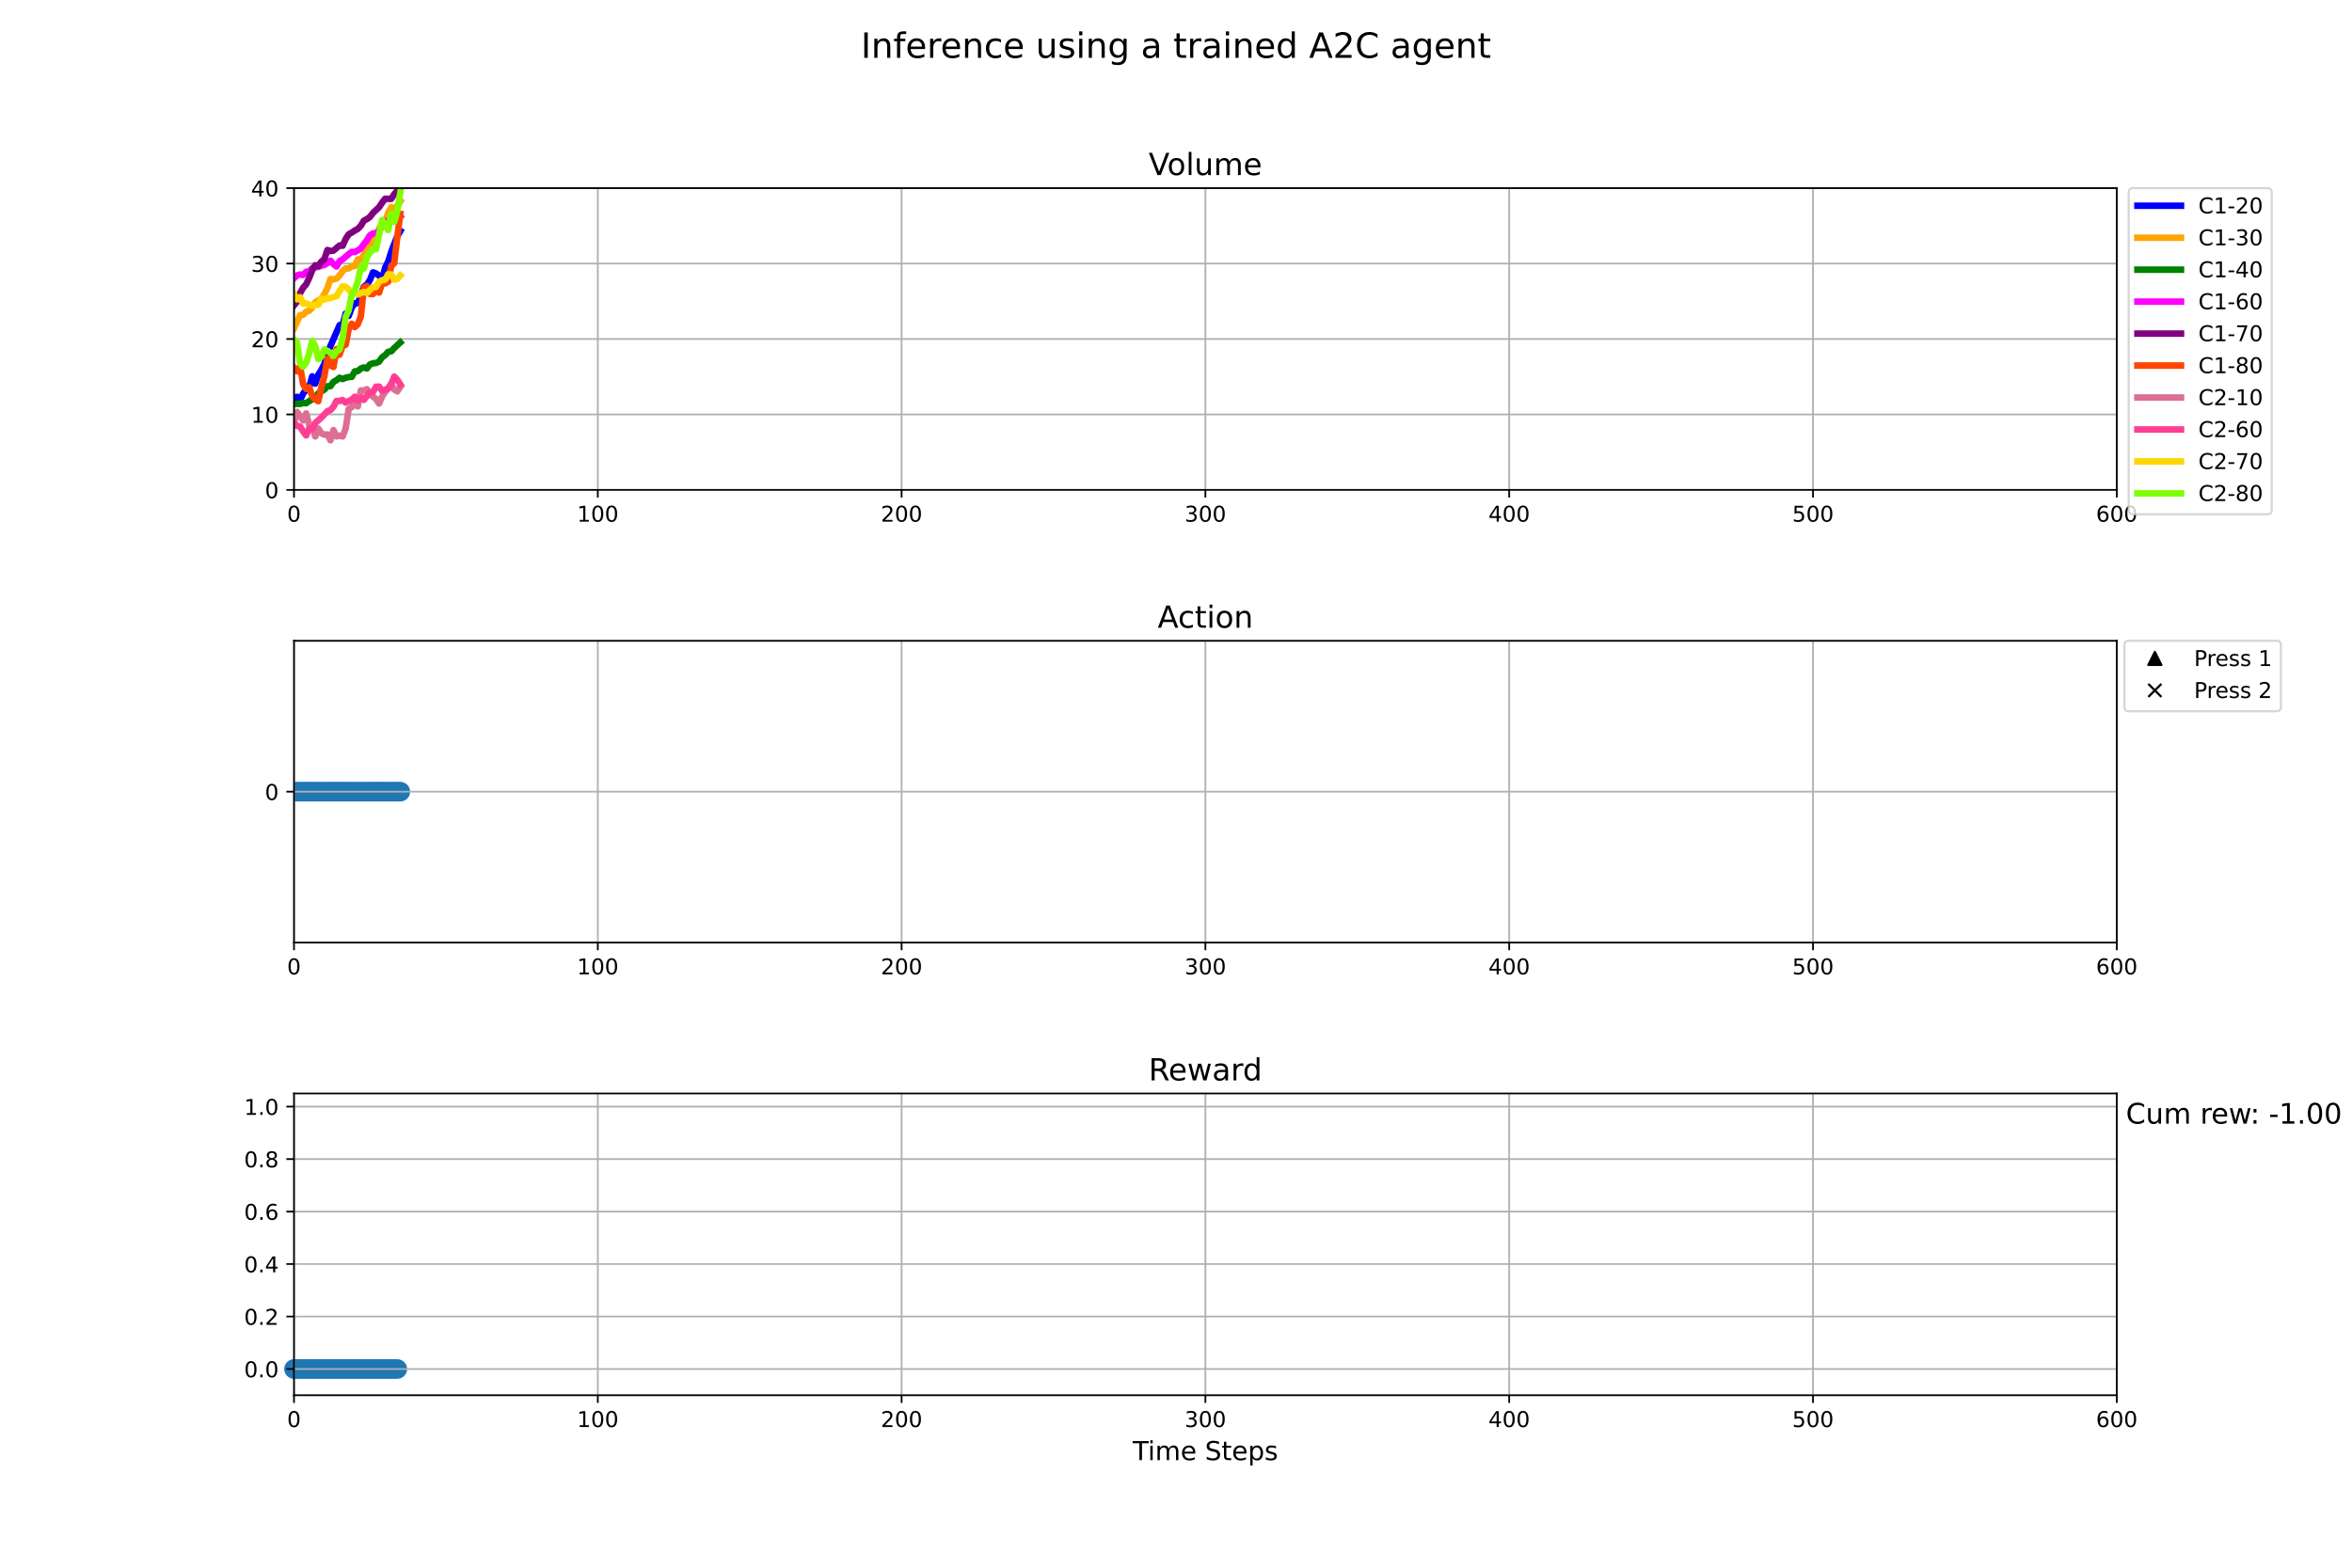 <?xml version="1.0" encoding="utf-8" standalone="no"?>
<!DOCTYPE svg PUBLIC "-//W3C//DTD SVG 1.1//EN"
  "http://www.w3.org/Graphics/SVG/1.1/DTD/svg11.dtd">
<!-- Created with matplotlib (https://matplotlib.org/) -->
<svg height="720pt" version="1.1" viewBox="0 0 1080 720" width="1080pt" xmlns="http://www.w3.org/2000/svg" xmlns:xlink="http://www.w3.org/1999/xlink">
 <defs>
  <style type="text/css">
*{stroke-linecap:butt;stroke-linejoin:round;}
  </style>
 </defs>
 <g id="figure_1">
  <g id="patch_1">
   <path d="M 0 720 
L 1080 720 
L 1080 0 
L 0 0 
z
" style="fill:#ffffff;"/>
  </g>
  <g id="axes_1">
   <g id="patch_2">
    <path d="M 135 225 
L 972 225 
L 972 86.4 
L 135 86.4 
z
" style="fill:#ffffff;"/>
   </g>
   <g id="matplotlib.axis_1">
    <g id="xtick_1">
     <g id="line2d_1">
      <path clip-path="url(#p7a9ffea8f4)" d="M 135 225 
L 135 86.4 
" style="fill:none;stroke:#b0b0b0;stroke-linecap:square;stroke-width:0.8;"/>
     </g>
     <g id="line2d_2">
      <defs>
       <path d="M 0 0 
L 0 3.5 
" id="m3325831c30" style="stroke:#000000;stroke-width:0.8;"/>
      </defs>
      <g>
       <use style="stroke:#000000;stroke-width:0.8;" x="135" xlink:href="#m3325831c30" y="225"/>
      </g>
     </g>
     <g id="text_1">
      <!-- 0 -->
      <defs>
       <path d="M 31.781 66.406 
Q 24.172 66.406 20.328 58.906 
Q 16.5 51.422 16.5 36.375 
Q 16.5 21.391 20.328 13.891 
Q 24.172 6.391 31.781 6.391 
Q 39.453 6.391 43.281 13.891 
Q 47.125 21.391 47.125 36.375 
Q 47.125 51.422 43.281 58.906 
Q 39.453 66.406 31.781 66.406 
z
M 31.781 74.219 
Q 44.047 74.219 50.516 64.516 
Q 56.984 54.828 56.984 36.375 
Q 56.984 17.969 50.516 8.266 
Q 44.047 -1.422 31.781 -1.422 
Q 19.531 -1.422 13.062 8.266 
Q 6.594 17.969 6.594 36.375 
Q 6.594 54.828 13.062 64.516 
Q 19.531 74.219 31.781 74.219 
z
" id="DejaVuSans-48"/>
      </defs>
      <g transform="translate(131.819 239.598)scale(0.1 -0.1)">
       <use xlink:href="#DejaVuSans-48"/>
      </g>
     </g>
    </g>
    <g id="xtick_2">
     <g id="line2d_3">
      <path clip-path="url(#p7a9ffea8f4)" d="M 274.5 225 
L 274.5 86.4 
" style="fill:none;stroke:#b0b0b0;stroke-linecap:square;stroke-width:0.8;"/>
     </g>
     <g id="line2d_4">
      <g>
       <use style="stroke:#000000;stroke-width:0.8;" x="274.5" xlink:href="#m3325831c30" y="225"/>
      </g>
     </g>
     <g id="text_2">
      <!-- 100 -->
      <defs>
       <path d="M 12.406 8.297 
L 28.516 8.297 
L 28.516 63.922 
L 10.984 60.406 
L 10.984 69.391 
L 28.422 72.906 
L 38.281 72.906 
L 38.281 8.297 
L 54.391 8.297 
L 54.391 0 
L 12.406 0 
z
" id="DejaVuSans-49"/>
      </defs>
      <g transform="translate(264.956 239.598)scale(0.1 -0.1)">
       <use xlink:href="#DejaVuSans-49"/>
       <use x="63.623" xlink:href="#DejaVuSans-48"/>
       <use x="127.246" xlink:href="#DejaVuSans-48"/>
      </g>
     </g>
    </g>
    <g id="xtick_3">
     <g id="line2d_5">
      <path clip-path="url(#p7a9ffea8f4)" d="M 414 225 
L 414 86.4 
" style="fill:none;stroke:#b0b0b0;stroke-linecap:square;stroke-width:0.8;"/>
     </g>
     <g id="line2d_6">
      <g>
       <use style="stroke:#000000;stroke-width:0.8;" x="414" xlink:href="#m3325831c30" y="225"/>
      </g>
     </g>
     <g id="text_3">
      <!-- 200 -->
      <defs>
       <path d="M 19.188 8.297 
L 53.609 8.297 
L 53.609 0 
L 7.328 0 
L 7.328 8.297 
Q 12.938 14.109 22.625 23.891 
Q 32.328 33.688 34.812 36.531 
Q 39.547 41.844 41.422 45.531 
Q 43.312 49.219 43.312 52.781 
Q 43.312 58.594 39.234 62.25 
Q 35.156 65.922 28.609 65.922 
Q 23.969 65.922 18.812 64.312 
Q 13.672 62.703 7.812 59.422 
L 7.812 69.391 
Q 13.766 71.781 18.938 73 
Q 24.125 74.219 28.422 74.219 
Q 39.75 74.219 46.484 68.547 
Q 53.219 62.891 53.219 53.422 
Q 53.219 48.922 51.531 44.891 
Q 49.859 40.875 45.406 35.406 
Q 44.188 33.984 37.641 27.219 
Q 31.109 20.453 19.188 8.297 
z
" id="DejaVuSans-50"/>
      </defs>
      <g transform="translate(404.456 239.598)scale(0.1 -0.1)">
       <use xlink:href="#DejaVuSans-50"/>
       <use x="63.623" xlink:href="#DejaVuSans-48"/>
       <use x="127.246" xlink:href="#DejaVuSans-48"/>
      </g>
     </g>
    </g>
    <g id="xtick_4">
     <g id="line2d_7">
      <path clip-path="url(#p7a9ffea8f4)" d="M 553.5 225 
L 553.5 86.4 
" style="fill:none;stroke:#b0b0b0;stroke-linecap:square;stroke-width:0.8;"/>
     </g>
     <g id="line2d_8">
      <g>
       <use style="stroke:#000000;stroke-width:0.8;" x="553.5" xlink:href="#m3325831c30" y="225"/>
      </g>
     </g>
     <g id="text_4">
      <!-- 300 -->
      <defs>
       <path d="M 40.578 39.312 
Q 47.656 37.797 51.625 33 
Q 55.609 28.219 55.609 21.188 
Q 55.609 10.406 48.188 4.484 
Q 40.766 -1.422 27.094 -1.422 
Q 22.516 -1.422 17.656 -0.516 
Q 12.797 0.391 7.625 2.203 
L 7.625 11.719 
Q 11.719 9.328 16.594 8.109 
Q 21.484 6.891 26.812 6.891 
Q 36.078 6.891 40.938 10.547 
Q 45.797 14.203 45.797 21.188 
Q 45.797 27.641 41.281 31.266 
Q 36.766 34.906 28.719 34.906 
L 20.219 34.906 
L 20.219 43.016 
L 29.109 43.016 
Q 36.375 43.016 40.234 45.922 
Q 44.094 48.828 44.094 54.297 
Q 44.094 59.906 40.109 62.906 
Q 36.141 65.922 28.719 65.922 
Q 24.656 65.922 20.016 65.031 
Q 15.375 64.156 9.812 62.312 
L 9.812 71.094 
Q 15.438 72.656 20.344 73.438 
Q 25.25 74.219 29.594 74.219 
Q 40.828 74.219 47.359 69.109 
Q 53.906 64.016 53.906 55.328 
Q 53.906 49.266 50.438 45.094 
Q 46.969 40.922 40.578 39.312 
z
" id="DejaVuSans-51"/>
      </defs>
      <g transform="translate(543.956 239.598)scale(0.1 -0.1)">
       <use xlink:href="#DejaVuSans-51"/>
       <use x="63.623" xlink:href="#DejaVuSans-48"/>
       <use x="127.246" xlink:href="#DejaVuSans-48"/>
      </g>
     </g>
    </g>
    <g id="xtick_5">
     <g id="line2d_9">
      <path clip-path="url(#p7a9ffea8f4)" d="M 693 225 
L 693 86.4 
" style="fill:none;stroke:#b0b0b0;stroke-linecap:square;stroke-width:0.8;"/>
     </g>
     <g id="line2d_10">
      <g>
       <use style="stroke:#000000;stroke-width:0.8;" x="693" xlink:href="#m3325831c30" y="225"/>
      </g>
     </g>
     <g id="text_5">
      <!-- 400 -->
      <defs>
       <path d="M 37.797 64.312 
L 12.891 25.391 
L 37.797 25.391 
z
M 35.203 72.906 
L 47.609 72.906 
L 47.609 25.391 
L 58.016 25.391 
L 58.016 17.188 
L 47.609 17.188 
L 47.609 0 
L 37.797 0 
L 37.797 17.188 
L 4.891 17.188 
L 4.891 26.703 
z
" id="DejaVuSans-52"/>
      </defs>
      <g transform="translate(683.456 239.598)scale(0.1 -0.1)">
       <use xlink:href="#DejaVuSans-52"/>
       <use x="63.623" xlink:href="#DejaVuSans-48"/>
       <use x="127.246" xlink:href="#DejaVuSans-48"/>
      </g>
     </g>
    </g>
    <g id="xtick_6">
     <g id="line2d_11">
      <path clip-path="url(#p7a9ffea8f4)" d="M 832.5 225 
L 832.5 86.4 
" style="fill:none;stroke:#b0b0b0;stroke-linecap:square;stroke-width:0.8;"/>
     </g>
     <g id="line2d_12">
      <g>
       <use style="stroke:#000000;stroke-width:0.8;" x="832.5" xlink:href="#m3325831c30" y="225"/>
      </g>
     </g>
     <g id="text_6">
      <!-- 500 -->
      <defs>
       <path d="M 10.797 72.906 
L 49.516 72.906 
L 49.516 64.594 
L 19.828 64.594 
L 19.828 46.734 
Q 21.969 47.469 24.109 47.828 
Q 26.266 48.188 28.422 48.188 
Q 40.625 48.188 47.75 41.5 
Q 54.891 34.812 54.891 23.391 
Q 54.891 11.625 47.562 5.094 
Q 40.234 -1.422 26.906 -1.422 
Q 22.312 -1.422 17.547 -0.641 
Q 12.797 0.141 7.719 1.703 
L 7.719 11.625 
Q 12.109 9.234 16.797 8.062 
Q 21.484 6.891 26.703 6.891 
Q 35.156 6.891 40.078 11.328 
Q 45.016 15.766 45.016 23.391 
Q 45.016 31 40.078 35.438 
Q 35.156 39.891 26.703 39.891 
Q 22.75 39.891 18.812 39.016 
Q 14.891 38.141 10.797 36.281 
z
" id="DejaVuSans-53"/>
      </defs>
      <g transform="translate(822.956 239.598)scale(0.1 -0.1)">
       <use xlink:href="#DejaVuSans-53"/>
       <use x="63.623" xlink:href="#DejaVuSans-48"/>
       <use x="127.246" xlink:href="#DejaVuSans-48"/>
      </g>
     </g>
    </g>
    <g id="xtick_7">
     <g id="line2d_13">
      <path clip-path="url(#p7a9ffea8f4)" d="M 972 225 
L 972 86.4 
" style="fill:none;stroke:#b0b0b0;stroke-linecap:square;stroke-width:0.8;"/>
     </g>
     <g id="line2d_14">
      <g>
       <use style="stroke:#000000;stroke-width:0.8;" x="972" xlink:href="#m3325831c30" y="225"/>
      </g>
     </g>
     <g id="text_7">
      <!-- 600 -->
      <defs>
       <path d="M 33.016 40.375 
Q 26.375 40.375 22.484 35.828 
Q 18.609 31.297 18.609 23.391 
Q 18.609 15.531 22.484 10.953 
Q 26.375 6.391 33.016 6.391 
Q 39.656 6.391 43.531 10.953 
Q 47.406 15.531 47.406 23.391 
Q 47.406 31.297 43.531 35.828 
Q 39.656 40.375 33.016 40.375 
z
M 52.594 71.297 
L 52.594 62.312 
Q 48.875 64.062 45.094 64.984 
Q 41.312 65.922 37.594 65.922 
Q 27.828 65.922 22.672 59.328 
Q 17.531 52.734 16.797 39.406 
Q 19.672 43.656 24.016 45.922 
Q 28.375 48.188 33.594 48.188 
Q 44.578 48.188 50.953 41.516 
Q 57.328 34.859 57.328 23.391 
Q 57.328 12.156 50.688 5.359 
Q 44.047 -1.422 33.016 -1.422 
Q 20.359 -1.422 13.672 8.266 
Q 6.984 17.969 6.984 36.375 
Q 6.984 53.656 15.188 63.938 
Q 23.391 74.219 37.203 74.219 
Q 40.922 74.219 44.703 73.484 
Q 48.484 72.75 52.594 71.297 
z
" id="DejaVuSans-54"/>
      </defs>
      <g transform="translate(962.456 239.598)scale(0.1 -0.1)">
       <use xlink:href="#DejaVuSans-54"/>
       <use x="63.623" xlink:href="#DejaVuSans-48"/>
       <use x="127.246" xlink:href="#DejaVuSans-48"/>
      </g>
     </g>
    </g>
   </g>
   <g id="matplotlib.axis_2">
    <g id="ytick_1">
     <g id="line2d_15">
      <path clip-path="url(#p7a9ffea8f4)" d="M 135 225 
L 972 225 
" style="fill:none;stroke:#b0b0b0;stroke-linecap:square;stroke-width:0.8;"/>
     </g>
     <g id="line2d_16">
      <defs>
       <path d="M 0 0 
L -3.5 0 
" id="m7c55c9c9a0" style="stroke:#000000;stroke-width:0.8;"/>
      </defs>
      <g>
       <use style="stroke:#000000;stroke-width:0.8;" x="135" xlink:href="#m7c55c9c9a0" y="225"/>
      </g>
     </g>
     <g id="text_8">
      <!-- 0 -->
      <g transform="translate(121.638 228.799)scale(0.1 -0.1)">
       <use xlink:href="#DejaVuSans-48"/>
      </g>
     </g>
    </g>
    <g id="ytick_2">
     <g id="line2d_17">
      <path clip-path="url(#p7a9ffea8f4)" d="M 135 190.35 
L 972 190.35 
" style="fill:none;stroke:#b0b0b0;stroke-linecap:square;stroke-width:0.8;"/>
     </g>
     <g id="line2d_18">
      <g>
       <use style="stroke:#000000;stroke-width:0.8;" x="135" xlink:href="#m7c55c9c9a0" y="190.35"/>
      </g>
     </g>
     <g id="text_9">
      <!-- 10 -->
      <g transform="translate(115.275 194.149)scale(0.1 -0.1)">
       <use xlink:href="#DejaVuSans-49"/>
       <use x="63.623" xlink:href="#DejaVuSans-48"/>
      </g>
     </g>
    </g>
    <g id="ytick_3">
     <g id="line2d_19">
      <path clip-path="url(#p7a9ffea8f4)" d="M 135 155.7 
L 972 155.7 
" style="fill:none;stroke:#b0b0b0;stroke-linecap:square;stroke-width:0.8;"/>
     </g>
     <g id="line2d_20">
      <g>
       <use style="stroke:#000000;stroke-width:0.8;" x="135" xlink:href="#m7c55c9c9a0" y="155.7"/>
      </g>
     </g>
     <g id="text_10">
      <!-- 20 -->
      <g transform="translate(115.275 159.499)scale(0.1 -0.1)">
       <use xlink:href="#DejaVuSans-50"/>
       <use x="63.623" xlink:href="#DejaVuSans-48"/>
      </g>
     </g>
    </g>
    <g id="ytick_4">
     <g id="line2d_21">
      <path clip-path="url(#p7a9ffea8f4)" d="M 135 121.05 
L 972 121.05 
" style="fill:none;stroke:#b0b0b0;stroke-linecap:square;stroke-width:0.8;"/>
     </g>
     <g id="line2d_22">
      <g>
       <use style="stroke:#000000;stroke-width:0.8;" x="135" xlink:href="#m7c55c9c9a0" y="121.05"/>
      </g>
     </g>
     <g id="text_11">
      <!-- 30 -->
      <g transform="translate(115.275 124.849)scale(0.1 -0.1)">
       <use xlink:href="#DejaVuSans-51"/>
       <use x="63.623" xlink:href="#DejaVuSans-48"/>
      </g>
     </g>
    </g>
    <g id="ytick_5">
     <g id="line2d_23">
      <path clip-path="url(#p7a9ffea8f4)" d="M 135 86.4 
L 972 86.4 
" style="fill:none;stroke:#b0b0b0;stroke-linecap:square;stroke-width:0.8;"/>
     </g>
     <g id="line2d_24">
      <g>
       <use style="stroke:#000000;stroke-width:0.8;" x="135" xlink:href="#m7c55c9c9a0" y="86.4"/>
      </g>
     </g>
     <g id="text_12">
      <!-- 40 -->
      <g transform="translate(115.275 90.199)scale(0.1 -0.1)">
       <use xlink:href="#DejaVuSans-52"/>
       <use x="63.623" xlink:href="#DejaVuSans-48"/>
      </g>
     </g>
    </g>
   </g>
   <g id="line2d_25">
    <path clip-path="url(#p7a9ffea8f4)" d="M 135 182.914 
L 136.395 182.251 
L 137.79 183.827 
L 139.185 180.802 
L 140.58 178.922 
L 141.975 177.856 
L 143.37 172.845 
L 144.765 176.189 
L 146.16 172.097 
L 147.555 169.943 
L 148.95 167.138 
L 150.345 162.358 
L 151.74 158.909 
L 153.135 155.755 
L 154.53 152.566 
L 155.925 149.334 
L 157.32 149.221 
L 158.715 144.009 
L 160.11 145.087 
L 161.505 141.293 
L 162.9 139.319 
L 164.295 139.2 
L 165.69 135.846 
L 167.085 131.68 
L 168.48 130.695 
L 169.875 128.585 
L 171.27 125.09 
L 172.665 125.601 
L 174.06 126.567 
L 175.455 128.316 
L 176.85 122.96 
L 178.245 120.103 
L 179.64 115.741 
L 181.035 112.041 
L 182.43 108.534 
L 183.825 106.077 
" style="fill:none;stroke:#0000ff;stroke-linecap:square;stroke-width:3;"/>
   </g>
   <g id="line2d_26">
    <path clip-path="url(#p7a9ffea8f4)" d="M 135 150.779 
L 136.395 147.723 
L 137.79 144.756 
L 139.185 144.58 
L 140.58 143.186 
L 141.975 142.72 
L 143.37 141.24 
L 144.765 138.856 
L 146.16 138.028 
L 147.555 137.197 
L 148.95 135.048 
L 150.345 132.308 
L 151.74 128.149 
L 153.135 128.346 
L 154.53 127.926 
L 155.925 126.549 
L 157.32 124.534 
L 158.715 123.286 
L 160.11 123.275 
L 161.505 122.36 
L 162.9 122.167 
L 164.295 119.146 
L 165.69 119.146 
L 167.085 117.094 
L 168.48 115.17 
L 169.875 112.692 
L 171.27 110.555 
L 172.665 108.085 
L 174.06 104.925 
L 175.455 102.927 
L 176.85 101.742 
L 178.245 97.728 
L 179.64 95.227 
L 181.035 95.699 
L 182.43 94.513 
L 183.825 92.39 
" style="fill:none;stroke:#ffa500;stroke-linecap:square;stroke-width:3;"/>
   </g>
   <g id="line2d_27">
    <path clip-path="url(#p7a9ffea8f4)" d="M 135 185.627 
L 136.395 185.456 
L 137.79 185.521 
L 139.185 185.093 
L 140.58 185.175 
L 141.975 184.215 
L 143.37 183.354 
L 144.765 182.632 
L 146.16 180.659 
L 147.555 179.748 
L 148.95 178.913 
L 150.345 177.404 
L 151.74 177.367 
L 153.135 175.397 
L 154.53 174.619 
L 155.925 173.495 
L 157.32 174.073 
L 158.715 173.51 
L 160.11 173.145 
L 161.505 173.112 
L 162.9 170.563 
L 164.295 170.443 
L 165.69 169.269 
L 167.085 168.747 
L 168.48 169.23 
L 169.875 167.358 
L 171.27 166.838 
L 172.665 166.719 
L 174.06 166.09 
L 175.455 164.102 
L 176.85 163.129 
L 178.245 161.567 
L 179.64 161.345 
L 181.035 159.856 
L 182.43 158.522 
L 183.825 157.263 
" style="fill:none;stroke:#008000;stroke-linecap:square;stroke-width:3;"/>
   </g>
   <g id="line2d_28">
    <path clip-path="url(#p7a9ffea8f4)" d="M 135 127.759 
L 136.395 126.513 
L 137.79 126.052 
L 139.185 126.286 
L 140.58 124.834 
L 141.975 124.605 
L 143.37 123.213 
L 144.765 122.618 
L 146.16 122.625 
L 147.555 122.025 
L 148.95 121.669 
L 150.345 120.847 
L 151.74 119.706 
L 153.135 121.305 
L 154.53 122.389 
L 155.925 119.907 
L 157.32 119.109 
L 158.715 117.912 
L 160.11 116.725 
L 161.505 115.673 
L 162.9 115.737 
L 164.295 114.988 
L 165.69 114.158 
L 167.085 112.027 
L 168.48 110.357 
L 169.875 108.072 
L 171.27 107.195 
L 172.665 107.058 
L 174.06 106.356 
L 175.455 103.57 
L 176.85 101.548 
L 178.245 102.143 
L 179.64 101.418 
L 181.035 101.755 
L 182.43 100.749 
L 183.825 99.459 
" style="fill:none;stroke:#ff00ff;stroke-linecap:square;stroke-width:3;"/>
   </g>
   <g id="line2d_29">
    <path clip-path="url(#p7a9ffea8f4)" d="M 135 140.199 
L 136.395 138.573 
L 137.79 134.62 
L 139.185 132.159 
L 140.58 130.581 
L 141.975 127.649 
L 143.37 124.098 
L 144.765 121.813 
L 146.16 122.119 
L 147.555 120.169 
L 148.95 118.997 
L 150.345 114.817 
L 151.74 115.301 
L 153.135 115.095 
L 154.53 113.906 
L 155.925 112.733 
L 157.32 112.865 
L 158.715 109.764 
L 160.11 107.611 
L 161.505 106.812 
L 162.9 105.89 
L 164.295 105.143 
L 165.69 103.664 
L 167.085 101.353 
L 168.48 100.62 
L 169.875 99.643 
L 171.27 97.801 
L 172.665 96.473 
L 174.06 95.177 
L 175.455 93.092 
L 176.85 91.256 
L 178.245 91.334 
L 179.64 91.329 
L 181.035 89.188 
L 182.43 87.594 
L 183.825 86.185 
" style="fill:none;stroke:#800080;stroke-linecap:square;stroke-width:3;"/>
   </g>
   <g id="line2d_30">
    <path clip-path="url(#p7a9ffea8f4)" d="M 135 168.914 
L 136.395 170.499 
L 137.79 168.301 
L 139.185 176.366 
L 140.58 178.671 
L 141.975 177.845 
L 143.37 181.887 
L 144.765 183.468 
L 146.16 184.279 
L 147.555 177.849 
L 148.95 172.791 
L 150.345 164.67 
L 151.74 167.846 
L 153.135 168.547 
L 154.53 160.342 
L 155.925 162.906 
L 157.32 158.765 
L 158.715 158.369 
L 160.11 151.183 
L 161.505 148.692 
L 162.9 150.25 
L 164.295 148.889 
L 165.69 145.327 
L 167.085 132.04 
L 168.48 131.339 
L 169.875 135.007 
L 171.27 135.034 
L 172.665 133.407 
L 174.06 134.384 
L 175.455 130.054 
L 176.85 130.165 
L 178.245 129.349 
L 179.64 122.192 
L 181.035 120.815 
L 182.43 108.882 
L 183.825 98.238 
" style="fill:none;stroke:#ff4500;stroke-linecap:square;stroke-width:3;"/>
   </g>
   <g id="line2d_31">
    <path clip-path="url(#p7a9ffea8f4)" d="M 135 194.281 
L 136.395 189.204 
L 137.79 191.113 
L 139.185 193.054 
L 140.58 189.893 
L 141.975 195.193 
L 143.37 195.949 
L 144.765 200.447 
L 146.16 196.819 
L 147.555 198.978 
L 148.95 199.637 
L 150.345 199.52 
L 151.74 202.215 
L 153.135 197.54 
L 154.53 200.445 
L 155.925 200.08 
L 157.32 200.462 
L 158.715 196.819 
L 160.11 187.844 
L 161.505 186.987 
L 162.9 184.202 
L 164.295 186.671 
L 165.69 179.327 
L 167.085 179.334 
L 168.48 178.73 
L 169.875 181.117 
L 171.27 182.122 
L 172.665 183.225 
L 174.06 185.346 
L 175.455 182.156 
L 176.85 180 
L 178.245 178.414 
L 179.64 176.356 
L 181.035 178.902 
L 182.43 179.733 
L 183.825 177.641 
" style="fill:none;stroke:#db7093;stroke-linecap:square;stroke-width:3;"/>
   </g>
   <g id="line2d_32">
    <path clip-path="url(#p7a9ffea8f4)" d="M 135 194.34 
L 136.395 195.601 
L 137.79 195.859 
L 139.185 198.112 
L 140.58 199.958 
L 141.975 196.806 
L 143.37 197.089 
L 144.765 194.272 
L 146.16 193.023 
L 147.555 191.791 
L 148.95 190.321 
L 150.345 188.826 
L 151.74 188.358 
L 153.135 186.781 
L 154.53 184.144 
L 155.925 184.171 
L 157.32 183.718 
L 158.715 184.889 
L 160.11 184.185 
L 161.505 183.527 
L 162.9 182.2 
L 164.295 183.936 
L 165.69 182.764 
L 167.085 183.645 
L 168.48 181.838 
L 169.875 180.181 
L 171.27 180.028 
L 172.665 177.613 
L 174.06 177.547 
L 175.455 179.522 
L 176.85 178.994 
L 178.245 178.459 
L 179.64 176.34 
L 181.035 172.947 
L 182.43 174.411 
L 183.825 176.597 
" style="fill:none;stroke:#ff3e96;stroke-linecap:square;stroke-width:3;"/>
   </g>
   <g id="line2d_33">
    <path clip-path="url(#p7a9ffea8f4)" d="M 135 135.073 
L 136.395 137.492 
L 137.79 136.499 
L 139.185 139.425 
L 140.58 139.372 
L 141.975 139.935 
L 143.37 140.476 
L 144.765 140.027 
L 146.16 140.015 
L 147.555 137.141 
L 148.95 137.606 
L 150.345 136.972 
L 151.74 136.955 
L 153.135 136.358 
L 154.53 136.065 
L 155.925 133.608 
L 157.32 131.48 
L 158.715 131.724 
L 160.11 132.926 
L 161.505 134.489 
L 162.9 134.153 
L 164.295 135.287 
L 165.69 134.59 
L 167.085 134.067 
L 168.48 134.57 
L 169.875 133.217 
L 171.27 131.923 
L 172.665 131.8 
L 174.06 129.481 
L 175.455 128.658 
L 176.85 128.447 
L 178.245 125.942 
L 179.64 126.036 
L 181.035 128.5 
L 182.43 128.083 
L 183.825 126.523 
" style="fill:none;stroke:#ffd700;stroke-linecap:square;stroke-width:3;"/>
   </g>
   <g id="line2d_34">
    <path clip-path="url(#p7a9ffea8f4)" d="M 135 156.016 
L 136.395 157.408 
L 137.79 166.844 
L 139.185 168.422 
L 140.58 166.611 
L 141.975 162.247 
L 143.37 156.514 
L 144.765 159.003 
L 146.16 164.894 
L 147.555 163.801 
L 148.95 160.478 
L 150.345 161.157 
L 151.74 162.084 
L 153.135 163.439 
L 154.53 161.36 
L 155.925 160.575 
L 157.32 155.259 
L 158.715 145.462 
L 160.11 142.61 
L 161.505 135.383 
L 162.9 133.25 
L 164.295 129.374 
L 165.69 122.648 
L 167.085 123.348 
L 168.48 118.027 
L 169.875 116.076 
L 171.27 114.377 
L 172.665 114.414 
L 174.06 107.78 
L 175.455 101.088 
L 176.85 103.116 
L 178.245 105.619 
L 179.64 98.147 
L 181.035 101.903 
L 182.43 96.925 
L 183.825 88.337 
" style="fill:none;stroke:#7fff00;stroke-linecap:square;stroke-width:3;"/>
   </g>
   <g id="patch_3">
    <path d="M 135 225 
L 135 86.4 
" style="fill:none;stroke:#000000;stroke-linecap:square;stroke-linejoin:miter;stroke-width:0.8;"/>
   </g>
   <g id="patch_4">
    <path d="M 972 225 
L 972 86.4 
" style="fill:none;stroke:#000000;stroke-linecap:square;stroke-linejoin:miter;stroke-width:0.8;"/>
   </g>
   <g id="patch_5">
    <path d="M 135 225 
L 972 225 
" style="fill:none;stroke:#000000;stroke-linecap:square;stroke-linejoin:miter;stroke-width:0.8;"/>
   </g>
   <g id="patch_6">
    <path d="M 135 86.4 
L 972 86.4 
" style="fill:none;stroke:#000000;stroke-linecap:square;stroke-linejoin:miter;stroke-width:0.8;"/>
   </g>
   <g id="text_13">
    <!-- Volume -->
    <defs>
     <path d="M 28.609 0 
L 0.781 72.906 
L 11.078 72.906 
L 34.188 11.531 
L 57.328 72.906 
L 67.578 72.906 
L 39.797 0 
z
" id="DejaVuSans-86"/>
     <path d="M 30.609 48.391 
Q 23.391 48.391 19.188 42.75 
Q 14.984 37.109 14.984 27.297 
Q 14.984 17.484 19.156 11.844 
Q 23.344 6.203 30.609 6.203 
Q 37.797 6.203 41.984 11.859 
Q 46.188 17.531 46.188 27.297 
Q 46.188 37.016 41.984 42.703 
Q 37.797 48.391 30.609 48.391 
z
M 30.609 56 
Q 42.328 56 49.016 48.375 
Q 55.719 40.766 55.719 27.297 
Q 55.719 13.875 49.016 6.219 
Q 42.328 -1.422 30.609 -1.422 
Q 18.844 -1.422 12.172 6.219 
Q 5.516 13.875 5.516 27.297 
Q 5.516 40.766 12.172 48.375 
Q 18.844 56 30.609 56 
z
" id="DejaVuSans-111"/>
     <path d="M 9.422 75.984 
L 18.406 75.984 
L 18.406 0 
L 9.422 0 
z
" id="DejaVuSans-108"/>
     <path d="M 8.5 21.578 
L 8.5 54.688 
L 17.484 54.688 
L 17.484 21.922 
Q 17.484 14.156 20.5 10.266 
Q 23.531 6.391 29.594 6.391 
Q 36.859 6.391 41.078 11.031 
Q 45.312 15.672 45.312 23.688 
L 45.312 54.688 
L 54.297 54.688 
L 54.297 0 
L 45.312 0 
L 45.312 8.406 
Q 42.047 3.422 37.719 1 
Q 33.406 -1.422 27.688 -1.422 
Q 18.266 -1.422 13.375 4.438 
Q 8.5 10.297 8.5 21.578 
z
M 31.109 56 
z
" id="DejaVuSans-117"/>
     <path d="M 52 44.188 
Q 55.375 50.25 60.062 53.125 
Q 64.75 56 71.094 56 
Q 79.641 56 84.281 50.016 
Q 88.922 44.047 88.922 33.016 
L 88.922 0 
L 79.891 0 
L 79.891 32.719 
Q 79.891 40.578 77.094 44.375 
Q 74.312 48.188 68.609 48.188 
Q 61.625 48.188 57.562 43.547 
Q 53.516 38.922 53.516 30.906 
L 53.516 0 
L 44.484 0 
L 44.484 32.719 
Q 44.484 40.625 41.703 44.406 
Q 38.922 48.188 33.109 48.188 
Q 26.219 48.188 22.156 43.531 
Q 18.109 38.875 18.109 30.906 
L 18.109 0 
L 9.078 0 
L 9.078 54.688 
L 18.109 54.688 
L 18.109 46.188 
Q 21.188 51.219 25.484 53.609 
Q 29.781 56 35.688 56 
Q 41.656 56 45.828 52.969 
Q 50 49.953 52 44.188 
z
" id="DejaVuSans-109"/>
     <path d="M 56.203 29.594 
L 56.203 25.203 
L 14.891 25.203 
Q 15.484 15.922 20.484 11.062 
Q 25.484 6.203 34.422 6.203 
Q 39.594 6.203 44.453 7.469 
Q 49.312 8.734 54.109 11.281 
L 54.109 2.781 
Q 49.266 0.734 44.188 -0.344 
Q 39.109 -1.422 33.891 -1.422 
Q 20.797 -1.422 13.156 6.188 
Q 5.516 13.812 5.516 26.812 
Q 5.516 40.234 12.766 48.109 
Q 20.016 56 32.328 56 
Q 43.359 56 49.781 48.891 
Q 56.203 41.797 56.203 29.594 
z
M 47.219 32.234 
Q 47.125 39.594 43.094 43.984 
Q 39.062 48.391 32.422 48.391 
Q 24.906 48.391 20.391 44.141 
Q 15.875 39.891 15.188 32.172 
z
" id="DejaVuSans-101"/>
    </defs>
    <g transform="translate(527.464 80.4)scale(0.14 -0.14)">
     <use xlink:href="#DejaVuSans-86"/>
     <use x="60.658" xlink:href="#DejaVuSans-111"/>
     <use x="121.84" xlink:href="#DejaVuSans-108"/>
     <use x="149.623" xlink:href="#DejaVuSans-117"/>
     <use x="213.002" xlink:href="#DejaVuSans-109"/>
     <use x="310.414" xlink:href="#DejaVuSans-101"/>
    </g>
   </g>
   <g id="legend_1">
    <g id="patch_7">
     <path d="M 979.467 236.181 
L 1041.145 236.181 
Q 1043.145 236.181 1043.145 234.181 
L 1043.145 88.4 
Q 1043.145 86.4 1041.145 86.4 
L 979.467 86.4 
Q 977.467 86.4 977.467 88.4 
L 977.467 234.181 
Q 977.467 236.181 979.467 236.181 
z
" style="fill:#ffffff;opacity:0.8;stroke:#cccccc;stroke-linejoin:miter;"/>
    </g>
    <g id="line2d_35">
     <path d="M 981.467 94.498 
L 1001.467 94.498 
" style="fill:none;stroke:#0000ff;stroke-linecap:square;stroke-width:3;"/>
    </g>
    <g id="line2d_36"/>
    <g id="text_14">
     <!-- C1-20 -->
     <defs>
      <path d="M 64.406 67.281 
L 64.406 56.891 
Q 59.422 61.531 53.781 63.812 
Q 48.141 66.109 41.797 66.109 
Q 29.297 66.109 22.656 58.469 
Q 16.016 50.828 16.016 36.375 
Q 16.016 21.969 22.656 14.328 
Q 29.297 6.688 41.797 6.688 
Q 48.141 6.688 53.781 8.984 
Q 59.422 11.281 64.406 15.922 
L 64.406 5.609 
Q 59.234 2.094 53.438 0.328 
Q 47.656 -1.422 41.219 -1.422 
Q 24.656 -1.422 15.125 8.703 
Q 5.609 18.844 5.609 36.375 
Q 5.609 53.953 15.125 64.078 
Q 24.656 74.219 41.219 74.219 
Q 47.75 74.219 53.531 72.484 
Q 59.328 70.75 64.406 67.281 
z
" id="DejaVuSans-67"/>
      <path d="M 4.891 31.391 
L 31.203 31.391 
L 31.203 23.391 
L 4.891 23.391 
z
" id="DejaVuSans-45"/>
     </defs>
     <g transform="translate(1009.467 97.998)scale(0.1 -0.1)">
      <use xlink:href="#DejaVuSans-67"/>
      <use x="69.824" xlink:href="#DejaVuSans-49"/>
      <use x="133.447" xlink:href="#DejaVuSans-45"/>
      <use x="169.531" xlink:href="#DejaVuSans-50"/>
      <use x="233.154" xlink:href="#DejaVuSans-48"/>
     </g>
    </g>
    <g id="line2d_37">
     <path d="M 981.467 109.177 
L 1001.467 109.177 
" style="fill:none;stroke:#ffa500;stroke-linecap:square;stroke-width:3;"/>
    </g>
    <g id="line2d_38"/>
    <g id="text_15">
     <!-- C1-30 -->
     <g transform="translate(1009.467 112.677)scale(0.1 -0.1)">
      <use xlink:href="#DejaVuSans-67"/>
      <use x="69.824" xlink:href="#DejaVuSans-49"/>
      <use x="133.447" xlink:href="#DejaVuSans-45"/>
      <use x="169.531" xlink:href="#DejaVuSans-51"/>
      <use x="233.154" xlink:href="#DejaVuSans-48"/>
     </g>
    </g>
    <g id="line2d_39">
     <path d="M 981.467 123.855 
L 1001.467 123.855 
" style="fill:none;stroke:#008000;stroke-linecap:square;stroke-width:3;"/>
    </g>
    <g id="line2d_40"/>
    <g id="text_16">
     <!-- C1-40 -->
     <g transform="translate(1009.467 127.355)scale(0.1 -0.1)">
      <use xlink:href="#DejaVuSans-67"/>
      <use x="69.824" xlink:href="#DejaVuSans-49"/>
      <use x="133.447" xlink:href="#DejaVuSans-45"/>
      <use x="169.531" xlink:href="#DejaVuSans-52"/>
      <use x="233.154" xlink:href="#DejaVuSans-48"/>
     </g>
    </g>
    <g id="line2d_41">
     <path d="M 981.467 138.533 
L 1001.467 138.533 
" style="fill:none;stroke:#ff00ff;stroke-linecap:square;stroke-width:3;"/>
    </g>
    <g id="line2d_42"/>
    <g id="text_17">
     <!-- C1-60 -->
     <g transform="translate(1009.467 142.033)scale(0.1 -0.1)">
      <use xlink:href="#DejaVuSans-67"/>
      <use x="69.824" xlink:href="#DejaVuSans-49"/>
      <use x="133.447" xlink:href="#DejaVuSans-45"/>
      <use x="169.531" xlink:href="#DejaVuSans-54"/>
      <use x="233.154" xlink:href="#DejaVuSans-48"/>
     </g>
    </g>
    <g id="line2d_43">
     <path d="M 981.467 153.211 
L 1001.467 153.211 
" style="fill:none;stroke:#800080;stroke-linecap:square;stroke-width:3;"/>
    </g>
    <g id="line2d_44"/>
    <g id="text_18">
     <!-- C1-70 -->
     <defs>
      <path d="M 8.203 72.906 
L 55.078 72.906 
L 55.078 68.703 
L 28.609 0 
L 18.312 0 
L 43.219 64.594 
L 8.203 64.594 
z
" id="DejaVuSans-55"/>
     </defs>
     <g transform="translate(1009.467 156.711)scale(0.1 -0.1)">
      <use xlink:href="#DejaVuSans-67"/>
      <use x="69.824" xlink:href="#DejaVuSans-49"/>
      <use x="133.447" xlink:href="#DejaVuSans-45"/>
      <use x="169.531" xlink:href="#DejaVuSans-55"/>
      <use x="233.154" xlink:href="#DejaVuSans-48"/>
     </g>
    </g>
    <g id="line2d_45">
     <path d="M 981.467 167.889 
L 1001.467 167.889 
" style="fill:none;stroke:#ff4500;stroke-linecap:square;stroke-width:3;"/>
    </g>
    <g id="line2d_46"/>
    <g id="text_19">
     <!-- C1-80 -->
     <defs>
      <path d="M 31.781 34.625 
Q 24.75 34.625 20.719 30.859 
Q 16.703 27.094 16.703 20.516 
Q 16.703 13.922 20.719 10.156 
Q 24.75 6.391 31.781 6.391 
Q 38.812 6.391 42.859 10.172 
Q 46.922 13.969 46.922 20.516 
Q 46.922 27.094 42.891 30.859 
Q 38.875 34.625 31.781 34.625 
z
M 21.922 38.812 
Q 15.578 40.375 12.031 44.719 
Q 8.5 49.078 8.5 55.328 
Q 8.5 64.062 14.719 69.141 
Q 20.953 74.219 31.781 74.219 
Q 42.672 74.219 48.875 69.141 
Q 55.078 64.062 55.078 55.328 
Q 55.078 49.078 51.531 44.719 
Q 48 40.375 41.703 38.812 
Q 48.828 37.156 52.797 32.312 
Q 56.781 27.484 56.781 20.516 
Q 56.781 9.906 50.312 4.234 
Q 43.844 -1.422 31.781 -1.422 
Q 19.734 -1.422 13.25 4.234 
Q 6.781 9.906 6.781 20.516 
Q 6.781 27.484 10.781 32.312 
Q 14.797 37.156 21.922 38.812 
z
M 18.312 54.391 
Q 18.312 48.734 21.844 45.562 
Q 25.391 42.391 31.781 42.391 
Q 38.141 42.391 41.719 45.562 
Q 45.312 48.734 45.312 54.391 
Q 45.312 60.062 41.719 63.234 
Q 38.141 66.406 31.781 66.406 
Q 25.391 66.406 21.844 63.234 
Q 18.312 60.062 18.312 54.391 
z
" id="DejaVuSans-56"/>
     </defs>
     <g transform="translate(1009.467 171.389)scale(0.1 -0.1)">
      <use xlink:href="#DejaVuSans-67"/>
      <use x="69.824" xlink:href="#DejaVuSans-49"/>
      <use x="133.447" xlink:href="#DejaVuSans-45"/>
      <use x="169.531" xlink:href="#DejaVuSans-56"/>
      <use x="233.154" xlink:href="#DejaVuSans-48"/>
     </g>
    </g>
    <g id="line2d_47">
     <path d="M 981.467 182.567 
L 1001.467 182.567 
" style="fill:none;stroke:#db7093;stroke-linecap:square;stroke-width:3;"/>
    </g>
    <g id="line2d_48"/>
    <g id="text_20">
     <!-- C2-10 -->
     <g transform="translate(1009.467 186.067)scale(0.1 -0.1)">
      <use xlink:href="#DejaVuSans-67"/>
      <use x="69.824" xlink:href="#DejaVuSans-50"/>
      <use x="133.447" xlink:href="#DejaVuSans-45"/>
      <use x="169.531" xlink:href="#DejaVuSans-49"/>
      <use x="233.154" xlink:href="#DejaVuSans-48"/>
     </g>
    </g>
    <g id="line2d_49">
     <path d="M 981.467 197.245 
L 1001.467 197.245 
" style="fill:none;stroke:#ff3e96;stroke-linecap:square;stroke-width:3;"/>
    </g>
    <g id="line2d_50"/>
    <g id="text_21">
     <!-- C2-60 -->
     <g transform="translate(1009.467 200.745)scale(0.1 -0.1)">
      <use xlink:href="#DejaVuSans-67"/>
      <use x="69.824" xlink:href="#DejaVuSans-50"/>
      <use x="133.447" xlink:href="#DejaVuSans-45"/>
      <use x="169.531" xlink:href="#DejaVuSans-54"/>
      <use x="233.154" xlink:href="#DejaVuSans-48"/>
     </g>
    </g>
    <g id="line2d_51">
     <path d="M 981.467 211.923 
L 1001.467 211.923 
" style="fill:none;stroke:#ffd700;stroke-linecap:square;stroke-width:3;"/>
    </g>
    <g id="line2d_52"/>
    <g id="text_22">
     <!-- C2-70 -->
     <g transform="translate(1009.467 215.423)scale(0.1 -0.1)">
      <use xlink:href="#DejaVuSans-67"/>
      <use x="69.824" xlink:href="#DejaVuSans-50"/>
      <use x="133.447" xlink:href="#DejaVuSans-45"/>
      <use x="169.531" xlink:href="#DejaVuSans-55"/>
      <use x="233.154" xlink:href="#DejaVuSans-48"/>
     </g>
    </g>
    <g id="line2d_53">
     <path d="M 981.467 226.602 
L 1001.467 226.602 
" style="fill:none;stroke:#7fff00;stroke-linecap:square;stroke-width:3;"/>
    </g>
    <g id="line2d_54"/>
    <g id="text_23">
     <!-- C2-80 -->
     <g transform="translate(1009.467 230.102)scale(0.1 -0.1)">
      <use xlink:href="#DejaVuSans-67"/>
      <use x="69.824" xlink:href="#DejaVuSans-50"/>
      <use x="133.447" xlink:href="#DejaVuSans-45"/>
      <use x="169.531" xlink:href="#DejaVuSans-56"/>
      <use x="233.154" xlink:href="#DejaVuSans-48"/>
     </g>
    </g>
   </g>
  </g>
  <g id="axes_2">
   <g id="patch_8">
    <path d="M 135 432.9 
L 972 432.9 
L 972 294.3 
L 135 294.3 
z
" style="fill:#ffffff;"/>
   </g>
   <g id="PathCollection_1">
    <defs>
     <path d="M 0 3 
C 0.796 3 1.559 2.684 2.121 2.121 
C 2.684 1.559 3 0.796 3 0 
C 3 -0.796 2.684 -1.559 2.121 -2.121 
C 1.559 -2.684 0.796 -3 0 -3 
C -0.796 -3 -1.559 -2.684 -2.121 -2.121 
C -2.684 -1.559 -3 -0.796 -3 0 
C -3 0.796 -2.684 1.559 -2.121 2.121 
C -1.559 2.684 -0.796 3 0 3 
z
" id="mb2e63ca9a2" style="stroke:#1f77b4;stroke-width:3;"/>
    </defs>
    <g clip-path="url(#p13c36de7ec)">
     <use style="fill:#1f77b4;stroke:#1f77b4;stroke-width:3;" x="135" xlink:href="#mb2e63ca9a2" y="363.6"/>
    </g>
   </g>
   <g id="PathCollection_2">
    <g clip-path="url(#p13c36de7ec)">
     <use style="fill:#1f77b4;stroke:#1f77b4;stroke-width:3;" x="136.395" xlink:href="#mb2e63ca9a2" y="363.6"/>
    </g>
   </g>
   <g id="PathCollection_3">
    <g clip-path="url(#p13c36de7ec)">
     <use style="fill:#1f77b4;stroke:#1f77b4;stroke-width:3;" x="137.79" xlink:href="#mb2e63ca9a2" y="363.6"/>
    </g>
   </g>
   <g id="PathCollection_4">
    <g clip-path="url(#p13c36de7ec)">
     <use style="fill:#1f77b4;stroke:#1f77b4;stroke-width:3;" x="139.185" xlink:href="#mb2e63ca9a2" y="363.6"/>
    </g>
   </g>
   <g id="PathCollection_5">
    <g clip-path="url(#p13c36de7ec)">
     <use style="fill:#1f77b4;stroke:#1f77b4;stroke-width:3;" x="140.58" xlink:href="#mb2e63ca9a2" y="363.6"/>
    </g>
   </g>
   <g id="PathCollection_6">
    <g clip-path="url(#p13c36de7ec)">
     <use style="fill:#1f77b4;stroke:#1f77b4;stroke-width:3;" x="141.975" xlink:href="#mb2e63ca9a2" y="363.6"/>
    </g>
   </g>
   <g id="PathCollection_7">
    <g clip-path="url(#p13c36de7ec)">
     <use style="fill:#1f77b4;stroke:#1f77b4;stroke-width:3;" x="143.37" xlink:href="#mb2e63ca9a2" y="363.6"/>
    </g>
   </g>
   <g id="PathCollection_8">
    <g clip-path="url(#p13c36de7ec)">
     <use style="fill:#1f77b4;stroke:#1f77b4;stroke-width:3;" x="144.765" xlink:href="#mb2e63ca9a2" y="363.6"/>
    </g>
   </g>
   <g id="PathCollection_9">
    <g clip-path="url(#p13c36de7ec)">
     <use style="fill:#1f77b4;stroke:#1f77b4;stroke-width:3;" x="146.16" xlink:href="#mb2e63ca9a2" y="363.6"/>
    </g>
   </g>
   <g id="PathCollection_10">
    <g clip-path="url(#p13c36de7ec)">
     <use style="fill:#1f77b4;stroke:#1f77b4;stroke-width:3;" x="147.555" xlink:href="#mb2e63ca9a2" y="363.6"/>
    </g>
   </g>
   <g id="PathCollection_11">
    <g clip-path="url(#p13c36de7ec)">
     <use style="fill:#1f77b4;stroke:#1f77b4;stroke-width:3;" x="148.95" xlink:href="#mb2e63ca9a2" y="363.6"/>
    </g>
   </g>
   <g id="PathCollection_12">
    <g clip-path="url(#p13c36de7ec)">
     <use style="fill:#1f77b4;stroke:#1f77b4;stroke-width:3;" x="150.345" xlink:href="#mb2e63ca9a2" y="363.6"/>
    </g>
   </g>
   <g id="PathCollection_13">
    <g clip-path="url(#p13c36de7ec)">
     <use style="fill:#1f77b4;stroke:#1f77b4;stroke-width:3;" x="151.74" xlink:href="#mb2e63ca9a2" y="363.6"/>
    </g>
   </g>
   <g id="PathCollection_14">
    <g clip-path="url(#p13c36de7ec)">
     <use style="fill:#1f77b4;stroke:#1f77b4;stroke-width:3;" x="153.135" xlink:href="#mb2e63ca9a2" y="363.6"/>
    </g>
   </g>
   <g id="PathCollection_15">
    <g clip-path="url(#p13c36de7ec)">
     <use style="fill:#1f77b4;stroke:#1f77b4;stroke-width:3;" x="154.53" xlink:href="#mb2e63ca9a2" y="363.6"/>
    </g>
   </g>
   <g id="PathCollection_16">
    <g clip-path="url(#p13c36de7ec)">
     <use style="fill:#1f77b4;stroke:#1f77b4;stroke-width:3;" x="155.925" xlink:href="#mb2e63ca9a2" y="363.6"/>
    </g>
   </g>
   <g id="PathCollection_17">
    <g clip-path="url(#p13c36de7ec)">
     <use style="fill:#1f77b4;stroke:#1f77b4;stroke-width:3;" x="157.32" xlink:href="#mb2e63ca9a2" y="363.6"/>
    </g>
   </g>
   <g id="PathCollection_18">
    <g clip-path="url(#p13c36de7ec)">
     <use style="fill:#1f77b4;stroke:#1f77b4;stroke-width:3;" x="158.715" xlink:href="#mb2e63ca9a2" y="363.6"/>
    </g>
   </g>
   <g id="PathCollection_19">
    <g clip-path="url(#p13c36de7ec)">
     <use style="fill:#1f77b4;stroke:#1f77b4;stroke-width:3;" x="160.11" xlink:href="#mb2e63ca9a2" y="363.6"/>
    </g>
   </g>
   <g id="PathCollection_20">
    <g clip-path="url(#p13c36de7ec)">
     <use style="fill:#1f77b4;stroke:#1f77b4;stroke-width:3;" x="161.505" xlink:href="#mb2e63ca9a2" y="363.6"/>
    </g>
   </g>
   <g id="PathCollection_21">
    <g clip-path="url(#p13c36de7ec)">
     <use style="fill:#1f77b4;stroke:#1f77b4;stroke-width:3;" x="162.9" xlink:href="#mb2e63ca9a2" y="363.6"/>
    </g>
   </g>
   <g id="PathCollection_22">
    <g clip-path="url(#p13c36de7ec)">
     <use style="fill:#1f77b4;stroke:#1f77b4;stroke-width:3;" x="164.295" xlink:href="#mb2e63ca9a2" y="363.6"/>
    </g>
   </g>
   <g id="PathCollection_23">
    <g clip-path="url(#p13c36de7ec)">
     <use style="fill:#1f77b4;stroke:#1f77b4;stroke-width:3;" x="165.69" xlink:href="#mb2e63ca9a2" y="363.6"/>
    </g>
   </g>
   <g id="PathCollection_24">
    <g clip-path="url(#p13c36de7ec)">
     <use style="fill:#1f77b4;stroke:#1f77b4;stroke-width:3;" x="167.085" xlink:href="#mb2e63ca9a2" y="363.6"/>
    </g>
   </g>
   <g id="PathCollection_25">
    <g clip-path="url(#p13c36de7ec)">
     <use style="fill:#1f77b4;stroke:#1f77b4;stroke-width:3;" x="168.48" xlink:href="#mb2e63ca9a2" y="363.6"/>
    </g>
   </g>
   <g id="PathCollection_26">
    <g clip-path="url(#p13c36de7ec)">
     <use style="fill:#1f77b4;stroke:#1f77b4;stroke-width:3;" x="169.875" xlink:href="#mb2e63ca9a2" y="363.6"/>
    </g>
   </g>
   <g id="PathCollection_27">
    <g clip-path="url(#p13c36de7ec)">
     <use style="fill:#1f77b4;stroke:#1f77b4;stroke-width:3;" x="171.27" xlink:href="#mb2e63ca9a2" y="363.6"/>
    </g>
   </g>
   <g id="PathCollection_28">
    <g clip-path="url(#p13c36de7ec)">
     <use style="fill:#1f77b4;stroke:#1f77b4;stroke-width:3;" x="172.665" xlink:href="#mb2e63ca9a2" y="363.6"/>
    </g>
   </g>
   <g id="PathCollection_29">
    <g clip-path="url(#p13c36de7ec)">
     <use style="fill:#1f77b4;stroke:#1f77b4;stroke-width:3;" x="174.06" xlink:href="#mb2e63ca9a2" y="363.6"/>
    </g>
   </g>
   <g id="PathCollection_30">
    <g clip-path="url(#p13c36de7ec)">
     <use style="fill:#1f77b4;stroke:#1f77b4;stroke-width:3;" x="175.455" xlink:href="#mb2e63ca9a2" y="363.6"/>
    </g>
   </g>
   <g id="PathCollection_31">
    <g clip-path="url(#p13c36de7ec)">
     <use style="fill:#1f77b4;stroke:#1f77b4;stroke-width:3;" x="176.85" xlink:href="#mb2e63ca9a2" y="363.6"/>
    </g>
   </g>
   <g id="PathCollection_32">
    <g clip-path="url(#p13c36de7ec)">
     <use style="fill:#1f77b4;stroke:#1f77b4;stroke-width:3;" x="178.245" xlink:href="#mb2e63ca9a2" y="363.6"/>
    </g>
   </g>
   <g id="PathCollection_33">
    <g clip-path="url(#p13c36de7ec)">
     <use style="fill:#1f77b4;stroke:#1f77b4;stroke-width:3;" x="179.64" xlink:href="#mb2e63ca9a2" y="363.6"/>
    </g>
   </g>
   <g id="PathCollection_34">
    <g clip-path="url(#p13c36de7ec)">
     <use style="fill:#1f77b4;stroke:#1f77b4;stroke-width:3;" x="181.035" xlink:href="#mb2e63ca9a2" y="363.6"/>
    </g>
   </g>
   <g id="PathCollection_35">
    <g clip-path="url(#p13c36de7ec)">
     <use style="fill:#1f77b4;stroke:#1f77b4;stroke-width:3;" x="182.43" xlink:href="#mb2e63ca9a2" y="363.6"/>
    </g>
   </g>
   <g id="PathCollection_36">
    <g clip-path="url(#p13c36de7ec)">
     <use style="fill:#1f77b4;stroke:#1f77b4;stroke-width:3;" x="183.825" xlink:href="#mb2e63ca9a2" y="363.6"/>
    </g>
   </g>
   <g id="matplotlib.axis_3">
    <g id="xtick_8">
     <g id="line2d_55">
      <path clip-path="url(#p13c36de7ec)" d="M 135 432.9 
L 135 294.3 
" style="fill:none;stroke:#b0b0b0;stroke-linecap:square;stroke-width:0.8;"/>
     </g>
     <g id="line2d_56">
      <g>
       <use style="stroke:#000000;stroke-width:0.8;" x="135" xlink:href="#m3325831c30" y="432.9"/>
      </g>
     </g>
     <g id="text_24">
      <!-- 0 -->
      <g transform="translate(131.819 447.498)scale(0.1 -0.1)">
       <use xlink:href="#DejaVuSans-48"/>
      </g>
     </g>
    </g>
    <g id="xtick_9">
     <g id="line2d_57">
      <path clip-path="url(#p13c36de7ec)" d="M 274.5 432.9 
L 274.5 294.3 
" style="fill:none;stroke:#b0b0b0;stroke-linecap:square;stroke-width:0.8;"/>
     </g>
     <g id="line2d_58">
      <g>
       <use style="stroke:#000000;stroke-width:0.8;" x="274.5" xlink:href="#m3325831c30" y="432.9"/>
      </g>
     </g>
     <g id="text_25">
      <!-- 100 -->
      <g transform="translate(264.956 447.498)scale(0.1 -0.1)">
       <use xlink:href="#DejaVuSans-49"/>
       <use x="63.623" xlink:href="#DejaVuSans-48"/>
       <use x="127.246" xlink:href="#DejaVuSans-48"/>
      </g>
     </g>
    </g>
    <g id="xtick_10">
     <g id="line2d_59">
      <path clip-path="url(#p13c36de7ec)" d="M 414 432.9 
L 414 294.3 
" style="fill:none;stroke:#b0b0b0;stroke-linecap:square;stroke-width:0.8;"/>
     </g>
     <g id="line2d_60">
      <g>
       <use style="stroke:#000000;stroke-width:0.8;" x="414" xlink:href="#m3325831c30" y="432.9"/>
      </g>
     </g>
     <g id="text_26">
      <!-- 200 -->
      <g transform="translate(404.456 447.498)scale(0.1 -0.1)">
       <use xlink:href="#DejaVuSans-50"/>
       <use x="63.623" xlink:href="#DejaVuSans-48"/>
       <use x="127.246" xlink:href="#DejaVuSans-48"/>
      </g>
     </g>
    </g>
    <g id="xtick_11">
     <g id="line2d_61">
      <path clip-path="url(#p13c36de7ec)" d="M 553.5 432.9 
L 553.5 294.3 
" style="fill:none;stroke:#b0b0b0;stroke-linecap:square;stroke-width:0.8;"/>
     </g>
     <g id="line2d_62">
      <g>
       <use style="stroke:#000000;stroke-width:0.8;" x="553.5" xlink:href="#m3325831c30" y="432.9"/>
      </g>
     </g>
     <g id="text_27">
      <!-- 300 -->
      <g transform="translate(543.956 447.498)scale(0.1 -0.1)">
       <use xlink:href="#DejaVuSans-51"/>
       <use x="63.623" xlink:href="#DejaVuSans-48"/>
       <use x="127.246" xlink:href="#DejaVuSans-48"/>
      </g>
     </g>
    </g>
    <g id="xtick_12">
     <g id="line2d_63">
      <path clip-path="url(#p13c36de7ec)" d="M 693 432.9 
L 693 294.3 
" style="fill:none;stroke:#b0b0b0;stroke-linecap:square;stroke-width:0.8;"/>
     </g>
     <g id="line2d_64">
      <g>
       <use style="stroke:#000000;stroke-width:0.8;" x="693" xlink:href="#m3325831c30" y="432.9"/>
      </g>
     </g>
     <g id="text_28">
      <!-- 400 -->
      <g transform="translate(683.456 447.498)scale(0.1 -0.1)">
       <use xlink:href="#DejaVuSans-52"/>
       <use x="63.623" xlink:href="#DejaVuSans-48"/>
       <use x="127.246" xlink:href="#DejaVuSans-48"/>
      </g>
     </g>
    </g>
    <g id="xtick_13">
     <g id="line2d_65">
      <path clip-path="url(#p13c36de7ec)" d="M 832.5 432.9 
L 832.5 294.3 
" style="fill:none;stroke:#b0b0b0;stroke-linecap:square;stroke-width:0.8;"/>
     </g>
     <g id="line2d_66">
      <g>
       <use style="stroke:#000000;stroke-width:0.8;" x="832.5" xlink:href="#m3325831c30" y="432.9"/>
      </g>
     </g>
     <g id="text_29">
      <!-- 500 -->
      <g transform="translate(822.956 447.498)scale(0.1 -0.1)">
       <use xlink:href="#DejaVuSans-53"/>
       <use x="63.623" xlink:href="#DejaVuSans-48"/>
       <use x="127.246" xlink:href="#DejaVuSans-48"/>
      </g>
     </g>
    </g>
    <g id="xtick_14">
     <g id="line2d_67">
      <path clip-path="url(#p13c36de7ec)" d="M 972 432.9 
L 972 294.3 
" style="fill:none;stroke:#b0b0b0;stroke-linecap:square;stroke-width:0.8;"/>
     </g>
     <g id="line2d_68">
      <g>
       <use style="stroke:#000000;stroke-width:0.8;" x="972" xlink:href="#m3325831c30" y="432.9"/>
      </g>
     </g>
     <g id="text_30">
      <!-- 600 -->
      <g transform="translate(962.456 447.498)scale(0.1 -0.1)">
       <use xlink:href="#DejaVuSans-54"/>
       <use x="63.623" xlink:href="#DejaVuSans-48"/>
       <use x="127.246" xlink:href="#DejaVuSans-48"/>
      </g>
     </g>
    </g>
   </g>
   <g id="matplotlib.axis_4">
    <g id="ytick_6">
     <g id="line2d_69">
      <path clip-path="url(#p13c36de7ec)" d="M 135 363.6 
L 972 363.6 
" style="fill:none;stroke:#b0b0b0;stroke-linecap:square;stroke-width:0.8;"/>
     </g>
     <g id="line2d_70">
      <g>
       <use style="stroke:#000000;stroke-width:0.8;" x="135" xlink:href="#m7c55c9c9a0" y="363.6"/>
      </g>
     </g>
     <g id="text_31">
      <!-- 0 -->
      <g transform="translate(121.638 367.399)scale(0.1 -0.1)">
       <use xlink:href="#DejaVuSans-48"/>
      </g>
     </g>
    </g>
   </g>
   <g id="patch_9">
    <path d="M 135 432.9 
L 135 294.3 
" style="fill:none;stroke:#000000;stroke-linecap:square;stroke-linejoin:miter;stroke-width:0.8;"/>
   </g>
   <g id="patch_10">
    <path d="M 972 432.9 
L 972 294.3 
" style="fill:none;stroke:#000000;stroke-linecap:square;stroke-linejoin:miter;stroke-width:0.8;"/>
   </g>
   <g id="patch_11">
    <path d="M 135 432.9 
L 972 432.9 
" style="fill:none;stroke:#000000;stroke-linecap:square;stroke-linejoin:miter;stroke-width:0.8;"/>
   </g>
   <g id="patch_12">
    <path d="M 135 294.3 
L 972 294.3 
" style="fill:none;stroke:#000000;stroke-linecap:square;stroke-linejoin:miter;stroke-width:0.8;"/>
   </g>
   <g id="text_32">
    <!-- Action -->
    <defs>
     <path d="M 34.188 63.188 
L 20.797 26.906 
L 47.609 26.906 
z
M 28.609 72.906 
L 39.797 72.906 
L 67.578 0 
L 57.328 0 
L 50.688 18.703 
L 17.828 18.703 
L 11.188 0 
L 0.781 0 
z
" id="DejaVuSans-65"/>
     <path d="M 48.781 52.594 
L 48.781 44.188 
Q 44.969 46.297 41.141 47.344 
Q 37.312 48.391 33.406 48.391 
Q 24.656 48.391 19.812 42.844 
Q 14.984 37.312 14.984 27.297 
Q 14.984 17.281 19.812 11.734 
Q 24.656 6.203 33.406 6.203 
Q 37.312 6.203 41.141 7.25 
Q 44.969 8.297 48.781 10.406 
L 48.781 2.094 
Q 45.016 0.344 40.984 -0.531 
Q 36.969 -1.422 32.422 -1.422 
Q 20.062 -1.422 12.781 6.344 
Q 5.516 14.109 5.516 27.297 
Q 5.516 40.672 12.859 48.328 
Q 20.219 56 33.016 56 
Q 37.156 56 41.109 55.141 
Q 45.062 54.297 48.781 52.594 
z
" id="DejaVuSans-99"/>
     <path d="M 18.312 70.219 
L 18.312 54.688 
L 36.812 54.688 
L 36.812 47.703 
L 18.312 47.703 
L 18.312 18.016 
Q 18.312 11.328 20.141 9.422 
Q 21.969 7.516 27.594 7.516 
L 36.812 7.516 
L 36.812 0 
L 27.594 0 
Q 17.188 0 13.234 3.875 
Q 9.281 7.766 9.281 18.016 
L 9.281 47.703 
L 2.688 47.703 
L 2.688 54.688 
L 9.281 54.688 
L 9.281 70.219 
z
" id="DejaVuSans-116"/>
     <path d="M 9.422 54.688 
L 18.406 54.688 
L 18.406 0 
L 9.422 0 
z
M 9.422 75.984 
L 18.406 75.984 
L 18.406 64.594 
L 9.422 64.594 
z
" id="DejaVuSans-105"/>
     <path d="M 54.891 33.016 
L 54.891 0 
L 45.906 0 
L 45.906 32.719 
Q 45.906 40.484 42.875 44.328 
Q 39.844 48.188 33.797 48.188 
Q 26.516 48.188 22.312 43.547 
Q 18.109 38.922 18.109 30.906 
L 18.109 0 
L 9.078 0 
L 9.078 54.688 
L 18.109 54.688 
L 18.109 46.188 
Q 21.344 51.125 25.703 53.562 
Q 30.078 56 35.797 56 
Q 45.219 56 50.047 50.172 
Q 54.891 44.344 54.891 33.016 
z
" id="DejaVuSans-110"/>
    </defs>
    <g transform="translate(531.577 288.3)scale(0.14 -0.14)">
     <use xlink:href="#DejaVuSans-65"/>
     <use x="66.658" xlink:href="#DejaVuSans-99"/>
     <use x="121.639" xlink:href="#DejaVuSans-116"/>
     <use x="160.848" xlink:href="#DejaVuSans-105"/>
     <use x="188.631" xlink:href="#DejaVuSans-111"/>
     <use x="249.812" xlink:href="#DejaVuSans-110"/>
    </g>
   </g>
   <g id="legend_2">
    <g id="patch_13">
     <path d="M 977.477 326.656 
L 1045.33 326.656 
Q 1047.33 326.656 1047.33 324.656 
L 1047.33 296.3 
Q 1047.33 294.3 1045.33 294.3 
L 977.477 294.3 
Q 975.477 294.3 975.477 296.3 
L 975.477 324.656 
Q 975.477 326.656 977.477 326.656 
z
" style="fill:#ffffff;opacity:0.8;stroke:#cccccc;stroke-linejoin:miter;"/>
    </g>
    <g id="line2d_71"/>
    <g id="line2d_72">
     <defs>
      <path d="M 0 -3 
L -3 3 
L 3 3 
z
" id="m651df66bee" style="stroke:#000000;stroke-linejoin:miter;"/>
     </defs>
     <g>
      <use style="stroke:#000000;stroke-linejoin:miter;" x="989.477" xlink:href="#m651df66bee" y="302.398"/>
     </g>
    </g>
    <g id="text_33">
     <!-- Press 1 -->
     <defs>
      <path d="M 19.672 64.797 
L 19.672 37.406 
L 32.078 37.406 
Q 38.969 37.406 42.719 40.969 
Q 46.484 44.531 46.484 51.125 
Q 46.484 57.672 42.719 61.234 
Q 38.969 64.797 32.078 64.797 
z
M 9.812 72.906 
L 32.078 72.906 
Q 44.344 72.906 50.609 67.359 
Q 56.891 61.812 56.891 51.125 
Q 56.891 40.328 50.609 34.812 
Q 44.344 29.297 32.078 29.297 
L 19.672 29.297 
L 19.672 0 
L 9.812 0 
z
" id="DejaVuSans-80"/>
      <path d="M 41.109 46.297 
Q 39.594 47.172 37.812 47.578 
Q 36.031 48 33.891 48 
Q 26.266 48 22.188 43.047 
Q 18.109 38.094 18.109 28.812 
L 18.109 0 
L 9.078 0 
L 9.078 54.688 
L 18.109 54.688 
L 18.109 46.188 
Q 20.953 51.172 25.484 53.578 
Q 30.031 56 36.531 56 
Q 37.453 56 38.578 55.875 
Q 39.703 55.766 41.062 55.516 
z
" id="DejaVuSans-114"/>
      <path d="M 44.281 53.078 
L 44.281 44.578 
Q 40.484 46.531 36.375 47.5 
Q 32.281 48.484 27.875 48.484 
Q 21.188 48.484 17.844 46.438 
Q 14.5 44.391 14.5 40.281 
Q 14.5 37.156 16.891 35.375 
Q 19.281 33.594 26.516 31.984 
L 29.594 31.297 
Q 39.156 29.25 43.188 25.516 
Q 47.219 21.781 47.219 15.094 
Q 47.219 7.469 41.188 3.016 
Q 35.156 -1.422 24.609 -1.422 
Q 20.219 -1.422 15.453 -0.562 
Q 10.688 0.297 5.422 2 
L 5.422 11.281 
Q 10.406 8.688 15.234 7.391 
Q 20.062 6.109 24.812 6.109 
Q 31.156 6.109 34.562 8.281 
Q 37.984 10.453 37.984 14.406 
Q 37.984 18.062 35.516 20.016 
Q 33.062 21.969 24.703 23.781 
L 21.578 24.516 
Q 13.234 26.266 9.516 29.906 
Q 5.812 33.547 5.812 39.891 
Q 5.812 47.609 11.281 51.797 
Q 16.75 56 26.812 56 
Q 31.781 56 36.172 55.266 
Q 40.578 54.547 44.281 53.078 
z
" id="DejaVuSans-115"/>
      <path id="DejaVuSans-32"/>
     </defs>
     <g transform="translate(1007.477 305.898)scale(0.1 -0.1)">
      <use xlink:href="#DejaVuSans-80"/>
      <use x="58.553" xlink:href="#DejaVuSans-114"/>
      <use x="97.416" xlink:href="#DejaVuSans-101"/>
      <use x="158.939" xlink:href="#DejaVuSans-115"/>
      <use x="211.039" xlink:href="#DejaVuSans-115"/>
      <use x="263.139" xlink:href="#DejaVuSans-32"/>
      <use x="294.926" xlink:href="#DejaVuSans-49"/>
     </g>
    </g>
    <g id="line2d_73"/>
    <g id="line2d_74">
     <defs>
      <path d="M -3 3 
L 3 -3 
M -3 -3 
L 3 3 
" id="m25244a72c0" style="stroke:#000000;"/>
     </defs>
     <g>
      <use style="stroke:#000000;" x="989.477" xlink:href="#m25244a72c0" y="317.077"/>
     </g>
    </g>
    <g id="text_34">
     <!-- Press 2 -->
     <g transform="translate(1007.477 320.577)scale(0.1 -0.1)">
      <use xlink:href="#DejaVuSans-80"/>
      <use x="58.553" xlink:href="#DejaVuSans-114"/>
      <use x="97.416" xlink:href="#DejaVuSans-101"/>
      <use x="158.939" xlink:href="#DejaVuSans-115"/>
      <use x="211.039" xlink:href="#DejaVuSans-115"/>
      <use x="263.139" xlink:href="#DejaVuSans-32"/>
      <use x="294.926" xlink:href="#DejaVuSans-50"/>
     </g>
    </g>
   </g>
  </g>
  <g id="axes_3">
   <g id="patch_14">
    <path d="M 135 640.8 
L 972 640.8 
L 972 502.2 
L 135 502.2 
z
" style="fill:#ffffff;"/>
   </g>
   <g id="PathCollection_37">
    <g>
     <use style="fill:#1f77b4;stroke:#1f77b4;stroke-width:3;" x="135" xlink:href="#mb2e63ca9a2" y="628.748"/>
    </g>
   </g>
   <g id="PathCollection_38">
    <g>
     <use style="fill:#1f77b4;stroke:#1f77b4;stroke-width:3;" x="136.395" xlink:href="#mb2e63ca9a2" y="628.748"/>
    </g>
   </g>
   <g id="PathCollection_39">
    <g>
     <use style="fill:#1f77b4;stroke:#1f77b4;stroke-width:3;" x="137.79" xlink:href="#mb2e63ca9a2" y="628.748"/>
    </g>
   </g>
   <g id="PathCollection_40">
    <g>
     <use style="fill:#1f77b4;stroke:#1f77b4;stroke-width:3;" x="139.185" xlink:href="#mb2e63ca9a2" y="628.748"/>
    </g>
   </g>
   <g id="PathCollection_41">
    <g>
     <use style="fill:#1f77b4;stroke:#1f77b4;stroke-width:3;" x="140.58" xlink:href="#mb2e63ca9a2" y="628.748"/>
    </g>
   </g>
   <g id="PathCollection_42">
    <g>
     <use style="fill:#1f77b4;stroke:#1f77b4;stroke-width:3;" x="141.975" xlink:href="#mb2e63ca9a2" y="628.748"/>
    </g>
   </g>
   <g id="PathCollection_43">
    <g>
     <use style="fill:#1f77b4;stroke:#1f77b4;stroke-width:3;" x="143.37" xlink:href="#mb2e63ca9a2" y="628.748"/>
    </g>
   </g>
   <g id="PathCollection_44">
    <g>
     <use style="fill:#1f77b4;stroke:#1f77b4;stroke-width:3;" x="144.765" xlink:href="#mb2e63ca9a2" y="628.748"/>
    </g>
   </g>
   <g id="PathCollection_45">
    <g>
     <use style="fill:#1f77b4;stroke:#1f77b4;stroke-width:3;" x="146.16" xlink:href="#mb2e63ca9a2" y="628.748"/>
    </g>
   </g>
   <g id="PathCollection_46">
    <g>
     <use style="fill:#1f77b4;stroke:#1f77b4;stroke-width:3;" x="147.555" xlink:href="#mb2e63ca9a2" y="628.748"/>
    </g>
   </g>
   <g id="PathCollection_47">
    <g>
     <use style="fill:#1f77b4;stroke:#1f77b4;stroke-width:3;" x="148.95" xlink:href="#mb2e63ca9a2" y="628.748"/>
    </g>
   </g>
   <g id="PathCollection_48">
    <g>
     <use style="fill:#1f77b4;stroke:#1f77b4;stroke-width:3;" x="150.345" xlink:href="#mb2e63ca9a2" y="628.748"/>
    </g>
   </g>
   <g id="PathCollection_49">
    <g>
     <use style="fill:#1f77b4;stroke:#1f77b4;stroke-width:3;" x="151.74" xlink:href="#mb2e63ca9a2" y="628.748"/>
    </g>
   </g>
   <g id="PathCollection_50">
    <g>
     <use style="fill:#1f77b4;stroke:#1f77b4;stroke-width:3;" x="153.135" xlink:href="#mb2e63ca9a2" y="628.748"/>
    </g>
   </g>
   <g id="PathCollection_51">
    <g>
     <use style="fill:#1f77b4;stroke:#1f77b4;stroke-width:3;" x="154.53" xlink:href="#mb2e63ca9a2" y="628.748"/>
    </g>
   </g>
   <g id="PathCollection_52">
    <g>
     <use style="fill:#1f77b4;stroke:#1f77b4;stroke-width:3;" x="155.925" xlink:href="#mb2e63ca9a2" y="628.748"/>
    </g>
   </g>
   <g id="PathCollection_53">
    <g>
     <use style="fill:#1f77b4;stroke:#1f77b4;stroke-width:3;" x="157.32" xlink:href="#mb2e63ca9a2" y="628.748"/>
    </g>
   </g>
   <g id="PathCollection_54">
    <g>
     <use style="fill:#1f77b4;stroke:#1f77b4;stroke-width:3;" x="158.715" xlink:href="#mb2e63ca9a2" y="628.748"/>
    </g>
   </g>
   <g id="PathCollection_55">
    <g>
     <use style="fill:#1f77b4;stroke:#1f77b4;stroke-width:3;" x="160.11" xlink:href="#mb2e63ca9a2" y="628.748"/>
    </g>
   </g>
   <g id="PathCollection_56">
    <g>
     <use style="fill:#1f77b4;stroke:#1f77b4;stroke-width:3;" x="161.505" xlink:href="#mb2e63ca9a2" y="628.748"/>
    </g>
   </g>
   <g id="PathCollection_57">
    <g>
     <use style="fill:#1f77b4;stroke:#1f77b4;stroke-width:3;" x="162.9" xlink:href="#mb2e63ca9a2" y="628.748"/>
    </g>
   </g>
   <g id="PathCollection_58">
    <g>
     <use style="fill:#1f77b4;stroke:#1f77b4;stroke-width:3;" x="164.295" xlink:href="#mb2e63ca9a2" y="628.748"/>
    </g>
   </g>
   <g id="PathCollection_59">
    <g>
     <use style="fill:#1f77b4;stroke:#1f77b4;stroke-width:3;" x="165.69" xlink:href="#mb2e63ca9a2" y="628.748"/>
    </g>
   </g>
   <g id="PathCollection_60">
    <g>
     <use style="fill:#1f77b4;stroke:#1f77b4;stroke-width:3;" x="167.085" xlink:href="#mb2e63ca9a2" y="628.748"/>
    </g>
   </g>
   <g id="PathCollection_61">
    <g>
     <use style="fill:#1f77b4;stroke:#1f77b4;stroke-width:3;" x="168.48" xlink:href="#mb2e63ca9a2" y="628.748"/>
    </g>
   </g>
   <g id="PathCollection_62">
    <g>
     <use style="fill:#1f77b4;stroke:#1f77b4;stroke-width:3;" x="169.875" xlink:href="#mb2e63ca9a2" y="628.748"/>
    </g>
   </g>
   <g id="PathCollection_63">
    <g>
     <use style="fill:#1f77b4;stroke:#1f77b4;stroke-width:3;" x="171.27" xlink:href="#mb2e63ca9a2" y="628.748"/>
    </g>
   </g>
   <g id="PathCollection_64">
    <g>
     <use style="fill:#1f77b4;stroke:#1f77b4;stroke-width:3;" x="172.665" xlink:href="#mb2e63ca9a2" y="628.748"/>
    </g>
   </g>
   <g id="PathCollection_65">
    <g>
     <use style="fill:#1f77b4;stroke:#1f77b4;stroke-width:3;" x="174.06" xlink:href="#mb2e63ca9a2" y="628.748"/>
    </g>
   </g>
   <g id="PathCollection_66">
    <g>
     <use style="fill:#1f77b4;stroke:#1f77b4;stroke-width:3;" x="175.455" xlink:href="#mb2e63ca9a2" y="628.748"/>
    </g>
   </g>
   <g id="PathCollection_67">
    <g>
     <use style="fill:#1f77b4;stroke:#1f77b4;stroke-width:3;" x="176.85" xlink:href="#mb2e63ca9a2" y="628.748"/>
    </g>
   </g>
   <g id="PathCollection_68">
    <g>
     <use style="fill:#1f77b4;stroke:#1f77b4;stroke-width:3;" x="178.245" xlink:href="#mb2e63ca9a2" y="628.748"/>
    </g>
   </g>
   <g id="PathCollection_69">
    <g>
     <use style="fill:#1f77b4;stroke:#1f77b4;stroke-width:3;" x="179.64" xlink:href="#mb2e63ca9a2" y="628.748"/>
    </g>
   </g>
   <g id="PathCollection_70">
    <g>
     <use style="fill:#1f77b4;stroke:#1f77b4;stroke-width:3;" x="181.035" xlink:href="#mb2e63ca9a2" y="628.748"/>
    </g>
   </g>
   <g id="PathCollection_71">
    <g>
     <use style="fill:#1f77b4;stroke:#1f77b4;stroke-width:3;" x="182.43" xlink:href="#mb2e63ca9a2" y="628.748"/>
    </g>
   </g>
   <g id="PathCollection_72">
    <g>
     <use style="fill:#1f77b4;stroke:#1f77b4;stroke-width:3;" x="183.825" xlink:href="#mb2e63ca9a2" y="749.27"/>
    </g>
   </g>
   <g id="matplotlib.axis_5">
    <g id="xtick_15">
     <g id="line2d_75">
      <path clip-path="url(#p6bd9d52496)" d="M 135 640.8 
L 135 502.2 
" style="fill:none;stroke:#b0b0b0;stroke-linecap:square;stroke-width:0.8;"/>
     </g>
     <g id="line2d_76">
      <g>
       <use style="stroke:#000000;stroke-width:0.8;" x="135" xlink:href="#m3325831c30" y="640.8"/>
      </g>
     </g>
     <g id="text_35">
      <!-- 0 -->
      <g transform="translate(131.819 655.398)scale(0.1 -0.1)">
       <use xlink:href="#DejaVuSans-48"/>
      </g>
     </g>
    </g>
    <g id="xtick_16">
     <g id="line2d_77">
      <path clip-path="url(#p6bd9d52496)" d="M 274.5 640.8 
L 274.5 502.2 
" style="fill:none;stroke:#b0b0b0;stroke-linecap:square;stroke-width:0.8;"/>
     </g>
     <g id="line2d_78">
      <g>
       <use style="stroke:#000000;stroke-width:0.8;" x="274.5" xlink:href="#m3325831c30" y="640.8"/>
      </g>
     </g>
     <g id="text_36">
      <!-- 100 -->
      <g transform="translate(264.956 655.398)scale(0.1 -0.1)">
       <use xlink:href="#DejaVuSans-49"/>
       <use x="63.623" xlink:href="#DejaVuSans-48"/>
       <use x="127.246" xlink:href="#DejaVuSans-48"/>
      </g>
     </g>
    </g>
    <g id="xtick_17">
     <g id="line2d_79">
      <path clip-path="url(#p6bd9d52496)" d="M 414 640.8 
L 414 502.2 
" style="fill:none;stroke:#b0b0b0;stroke-linecap:square;stroke-width:0.8;"/>
     </g>
     <g id="line2d_80">
      <g>
       <use style="stroke:#000000;stroke-width:0.8;" x="414" xlink:href="#m3325831c30" y="640.8"/>
      </g>
     </g>
     <g id="text_37">
      <!-- 200 -->
      <g transform="translate(404.456 655.398)scale(0.1 -0.1)">
       <use xlink:href="#DejaVuSans-50"/>
       <use x="63.623" xlink:href="#DejaVuSans-48"/>
       <use x="127.246" xlink:href="#DejaVuSans-48"/>
      </g>
     </g>
    </g>
    <g id="xtick_18">
     <g id="line2d_81">
      <path clip-path="url(#p6bd9d52496)" d="M 553.5 640.8 
L 553.5 502.2 
" style="fill:none;stroke:#b0b0b0;stroke-linecap:square;stroke-width:0.8;"/>
     </g>
     <g id="line2d_82">
      <g>
       <use style="stroke:#000000;stroke-width:0.8;" x="553.5" xlink:href="#m3325831c30" y="640.8"/>
      </g>
     </g>
     <g id="text_38">
      <!-- 300 -->
      <g transform="translate(543.956 655.398)scale(0.1 -0.1)">
       <use xlink:href="#DejaVuSans-51"/>
       <use x="63.623" xlink:href="#DejaVuSans-48"/>
       <use x="127.246" xlink:href="#DejaVuSans-48"/>
      </g>
     </g>
    </g>
    <g id="xtick_19">
     <g id="line2d_83">
      <path clip-path="url(#p6bd9d52496)" d="M 693 640.8 
L 693 502.2 
" style="fill:none;stroke:#b0b0b0;stroke-linecap:square;stroke-width:0.8;"/>
     </g>
     <g id="line2d_84">
      <g>
       <use style="stroke:#000000;stroke-width:0.8;" x="693" xlink:href="#m3325831c30" y="640.8"/>
      </g>
     </g>
     <g id="text_39">
      <!-- 400 -->
      <g transform="translate(683.456 655.398)scale(0.1 -0.1)">
       <use xlink:href="#DejaVuSans-52"/>
       <use x="63.623" xlink:href="#DejaVuSans-48"/>
       <use x="127.246" xlink:href="#DejaVuSans-48"/>
      </g>
     </g>
    </g>
    <g id="xtick_20">
     <g id="line2d_85">
      <path clip-path="url(#p6bd9d52496)" d="M 832.5 640.8 
L 832.5 502.2 
" style="fill:none;stroke:#b0b0b0;stroke-linecap:square;stroke-width:0.8;"/>
     </g>
     <g id="line2d_86">
      <g>
       <use style="stroke:#000000;stroke-width:0.8;" x="832.5" xlink:href="#m3325831c30" y="640.8"/>
      </g>
     </g>
     <g id="text_40">
      <!-- 500 -->
      <g transform="translate(822.956 655.398)scale(0.1 -0.1)">
       <use xlink:href="#DejaVuSans-53"/>
       <use x="63.623" xlink:href="#DejaVuSans-48"/>
       <use x="127.246" xlink:href="#DejaVuSans-48"/>
      </g>
     </g>
    </g>
    <g id="xtick_21">
     <g id="line2d_87">
      <path clip-path="url(#p6bd9d52496)" d="M 972 640.8 
L 972 502.2 
" style="fill:none;stroke:#b0b0b0;stroke-linecap:square;stroke-width:0.8;"/>
     </g>
     <g id="line2d_88">
      <g>
       <use style="stroke:#000000;stroke-width:0.8;" x="972" xlink:href="#m3325831c30" y="640.8"/>
      </g>
     </g>
     <g id="text_41">
      <!-- 600 -->
      <g transform="translate(962.456 655.398)scale(0.1 -0.1)">
       <use xlink:href="#DejaVuSans-54"/>
       <use x="63.623" xlink:href="#DejaVuSans-48"/>
       <use x="127.246" xlink:href="#DejaVuSans-48"/>
      </g>
     </g>
    </g>
    <g id="text_42">
     <!-- Time Steps -->
     <defs>
      <path d="M -0.297 72.906 
L 61.375 72.906 
L 61.375 64.594 
L 35.5 64.594 
L 35.5 0 
L 25.594 0 
L 25.594 64.594 
L -0.297 64.594 
z
" id="DejaVuSans-84"/>
      <path d="M 53.516 70.516 
L 53.516 60.891 
Q 47.906 63.578 42.922 64.891 
Q 37.938 66.219 33.297 66.219 
Q 25.25 66.219 20.875 63.094 
Q 16.5 59.969 16.5 54.203 
Q 16.5 49.359 19.406 46.891 
Q 22.312 44.438 30.422 42.922 
L 36.375 41.703 
Q 47.406 39.594 52.656 34.297 
Q 57.906 29 57.906 20.125 
Q 57.906 9.516 50.797 4.047 
Q 43.703 -1.422 29.984 -1.422 
Q 24.812 -1.422 18.969 -0.25 
Q 13.141 0.922 6.891 3.219 
L 6.891 13.375 
Q 12.891 10.016 18.656 8.297 
Q 24.422 6.594 29.984 6.594 
Q 38.422 6.594 43.016 9.906 
Q 47.609 13.234 47.609 19.391 
Q 47.609 24.75 44.312 27.781 
Q 41.016 30.812 33.5 32.328 
L 27.484 33.5 
Q 16.453 35.688 11.516 40.375 
Q 6.594 45.062 6.594 53.422 
Q 6.594 63.094 13.406 68.656 
Q 20.219 74.219 32.172 74.219 
Q 37.312 74.219 42.625 73.281 
Q 47.953 72.359 53.516 70.516 
z
" id="DejaVuSans-83"/>
      <path d="M 18.109 8.203 
L 18.109 -20.797 
L 9.078 -20.797 
L 9.078 54.688 
L 18.109 54.688 
L 18.109 46.391 
Q 20.953 51.266 25.266 53.625 
Q 29.594 56 35.594 56 
Q 45.562 56 51.781 48.094 
Q 58.016 40.188 58.016 27.297 
Q 58.016 14.406 51.781 6.484 
Q 45.562 -1.422 35.594 -1.422 
Q 29.594 -1.422 25.266 0.953 
Q 20.953 3.328 18.109 8.203 
z
M 48.688 27.297 
Q 48.688 37.203 44.609 42.844 
Q 40.531 48.484 33.406 48.484 
Q 26.266 48.484 22.188 42.844 
Q 18.109 37.203 18.109 27.297 
Q 18.109 17.391 22.188 11.75 
Q 26.266 6.109 33.406 6.109 
Q 40.531 6.109 44.609 11.75 
Q 48.688 17.391 48.688 27.297 
z
" id="DejaVuSans-112"/>
     </defs>
     <g transform="translate(520.125 670.596)scale(0.12 -0.12)">
      <use xlink:href="#DejaVuSans-84"/>
      <use x="57.959" xlink:href="#DejaVuSans-105"/>
      <use x="85.742" xlink:href="#DejaVuSans-109"/>
      <use x="183.154" xlink:href="#DejaVuSans-101"/>
      <use x="244.678" xlink:href="#DejaVuSans-32"/>
      <use x="276.465" xlink:href="#DejaVuSans-83"/>
      <use x="339.941" xlink:href="#DejaVuSans-116"/>
      <use x="379.15" xlink:href="#DejaVuSans-101"/>
      <use x="440.674" xlink:href="#DejaVuSans-112"/>
      <use x="504.15" xlink:href="#DejaVuSans-115"/>
     </g>
    </g>
   </g>
   <g id="matplotlib.axis_6">
    <g id="ytick_7">
     <g id="line2d_89">
      <path clip-path="url(#p6bd9d52496)" d="M 135 628.748 
L 972 628.748 
" style="fill:none;stroke:#b0b0b0;stroke-linecap:square;stroke-width:0.8;"/>
     </g>
     <g id="line2d_90">
      <g>
       <use style="stroke:#000000;stroke-width:0.8;" x="135" xlink:href="#m7c55c9c9a0" y="628.748"/>
      </g>
     </g>
     <g id="text_43">
      <!-- 0.0 -->
      <defs>
       <path d="M 10.688 12.406 
L 21 12.406 
L 21 0 
L 10.688 0 
z
" id="DejaVuSans-46"/>
      </defs>
      <g transform="translate(112.097 632.547)scale(0.1 -0.1)">
       <use xlink:href="#DejaVuSans-48"/>
       <use x="63.623" xlink:href="#DejaVuSans-46"/>
       <use x="95.41" xlink:href="#DejaVuSans-48"/>
      </g>
     </g>
    </g>
    <g id="ytick_8">
     <g id="line2d_91">
      <path clip-path="url(#p6bd9d52496)" d="M 135 604.643 
L 972 604.643 
" style="fill:none;stroke:#b0b0b0;stroke-linecap:square;stroke-width:0.8;"/>
     </g>
     <g id="line2d_92">
      <g>
       <use style="stroke:#000000;stroke-width:0.8;" x="135" xlink:href="#m7c55c9c9a0" y="604.643"/>
      </g>
     </g>
     <g id="text_44">
      <!-- 0.2 -->
      <g transform="translate(112.097 608.443)scale(0.1 -0.1)">
       <use xlink:href="#DejaVuSans-48"/>
       <use x="63.623" xlink:href="#DejaVuSans-46"/>
       <use x="95.41" xlink:href="#DejaVuSans-50"/>
      </g>
     </g>
    </g>
    <g id="ytick_9">
     <g id="line2d_93">
      <path clip-path="url(#p6bd9d52496)" d="M 135 580.539 
L 972 580.539 
" style="fill:none;stroke:#b0b0b0;stroke-linecap:square;stroke-width:0.8;"/>
     </g>
     <g id="line2d_94">
      <g>
       <use style="stroke:#000000;stroke-width:0.8;" x="135" xlink:href="#m7c55c9c9a0" y="580.539"/>
      </g>
     </g>
     <g id="text_45">
      <!-- 0.4 -->
      <g transform="translate(112.097 584.338)scale(0.1 -0.1)">
       <use xlink:href="#DejaVuSans-48"/>
       <use x="63.623" xlink:href="#DejaVuSans-46"/>
       <use x="95.41" xlink:href="#DejaVuSans-52"/>
      </g>
     </g>
    </g>
    <g id="ytick_10">
     <g id="line2d_95">
      <path clip-path="url(#p6bd9d52496)" d="M 135 556.435 
L 972 556.435 
" style="fill:none;stroke:#b0b0b0;stroke-linecap:square;stroke-width:0.8;"/>
     </g>
     <g id="line2d_96">
      <g>
       <use style="stroke:#000000;stroke-width:0.8;" x="135" xlink:href="#m7c55c9c9a0" y="556.435"/>
      </g>
     </g>
     <g id="text_46">
      <!-- 0.6 -->
      <g transform="translate(112.097 560.234)scale(0.1 -0.1)">
       <use xlink:href="#DejaVuSans-48"/>
       <use x="63.623" xlink:href="#DejaVuSans-46"/>
       <use x="95.41" xlink:href="#DejaVuSans-54"/>
      </g>
     </g>
    </g>
    <g id="ytick_11">
     <g id="line2d_97">
      <path clip-path="url(#p6bd9d52496)" d="M 135 532.33 
L 972 532.33 
" style="fill:none;stroke:#b0b0b0;stroke-linecap:square;stroke-width:0.8;"/>
     </g>
     <g id="line2d_98">
      <g>
       <use style="stroke:#000000;stroke-width:0.8;" x="135" xlink:href="#m7c55c9c9a0" y="532.33"/>
      </g>
     </g>
     <g id="text_47">
      <!-- 0.8 -->
      <g transform="translate(112.097 536.13)scale(0.1 -0.1)">
       <use xlink:href="#DejaVuSans-48"/>
       <use x="63.623" xlink:href="#DejaVuSans-46"/>
       <use x="95.41" xlink:href="#DejaVuSans-56"/>
      </g>
     </g>
    </g>
    <g id="ytick_12">
     <g id="line2d_99">
      <path clip-path="url(#p6bd9d52496)" d="M 135 508.226 
L 972 508.226 
" style="fill:none;stroke:#b0b0b0;stroke-linecap:square;stroke-width:0.8;"/>
     </g>
     <g id="line2d_100">
      <g>
       <use style="stroke:#000000;stroke-width:0.8;" x="135" xlink:href="#m7c55c9c9a0" y="508.226"/>
      </g>
     </g>
     <g id="text_48">
      <!-- 1.0 -->
      <g transform="translate(112.097 512.025)scale(0.1 -0.1)">
       <use xlink:href="#DejaVuSans-49"/>
       <use x="63.623" xlink:href="#DejaVuSans-46"/>
       <use x="95.41" xlink:href="#DejaVuSans-48"/>
      </g>
     </g>
    </g>
   </g>
   <g id="patch_15">
    <path d="M 135 640.8 
L 135 502.2 
" style="fill:none;stroke:#000000;stroke-linecap:square;stroke-linejoin:miter;stroke-width:0.8;"/>
   </g>
   <g id="patch_16">
    <path d="M 972 640.8 
L 972 502.2 
" style="fill:none;stroke:#000000;stroke-linecap:square;stroke-linejoin:miter;stroke-width:0.8;"/>
   </g>
   <g id="patch_17">
    <path d="M 135 640.8 
L 972 640.8 
" style="fill:none;stroke:#000000;stroke-linecap:square;stroke-linejoin:miter;stroke-width:0.8;"/>
   </g>
   <g id="patch_18">
    <path d="M 135 502.2 
L 972 502.2 
" style="fill:none;stroke:#000000;stroke-linecap:square;stroke-linejoin:miter;stroke-width:0.8;"/>
   </g>
   <g id="text_49">
    <!-- Cum rew: -1.00 -->
    <defs>
     <path d="M 4.203 54.688 
L 13.188 54.688 
L 24.422 12.016 
L 35.594 54.688 
L 46.188 54.688 
L 57.422 12.016 
L 68.609 54.688 
L 77.594 54.688 
L 63.281 0 
L 52.688 0 
L 40.922 44.828 
L 29.109 0 
L 18.5 0 
z
" id="DejaVuSans-119"/>
     <path d="M 11.719 12.406 
L 22.016 12.406 
L 22.016 0 
L 11.719 0 
z
M 11.719 51.703 
L 22.016 51.703 
L 22.016 39.312 
L 11.719 39.312 
z
" id="DejaVuSans-58"/>
    </defs>
    <g transform="translate(976.185 516.06)scale(0.13 -0.13)">
     <use xlink:href="#DejaVuSans-67"/>
     <use x="69.824" xlink:href="#DejaVuSans-117"/>
     <use x="133.203" xlink:href="#DejaVuSans-109"/>
     <use x="230.615" xlink:href="#DejaVuSans-32"/>
     <use x="262.402" xlink:href="#DejaVuSans-114"/>
     <use x="301.266" xlink:href="#DejaVuSans-101"/>
     <use x="362.789" xlink:href="#DejaVuSans-119"/>
     <use x="439.076" xlink:href="#DejaVuSans-58"/>
     <use x="472.768" xlink:href="#DejaVuSans-32"/>
     <use x="504.555" xlink:href="#DejaVuSans-45"/>
     <use x="540.639" xlink:href="#DejaVuSans-49"/>
     <use x="604.262" xlink:href="#DejaVuSans-46"/>
     <use x="636.049" xlink:href="#DejaVuSans-48"/>
     <use x="699.672" xlink:href="#DejaVuSans-48"/>
    </g>
   </g>
   <g id="text_50">
    <!-- Reward -->
    <defs>
     <path d="M 44.391 34.188 
Q 47.562 33.109 50.562 29.594 
Q 53.562 26.078 56.594 19.922 
L 66.609 0 
L 56 0 
L 46.688 18.703 
Q 43.062 26.031 39.672 28.422 
Q 36.281 30.812 30.422 30.812 
L 19.672 30.812 
L 19.672 0 
L 9.812 0 
L 9.812 72.906 
L 32.078 72.906 
Q 44.578 72.906 50.734 67.672 
Q 56.891 62.453 56.891 51.906 
Q 56.891 45.016 53.688 40.469 
Q 50.484 35.938 44.391 34.188 
z
M 19.672 64.797 
L 19.672 38.922 
L 32.078 38.922 
Q 39.203 38.922 42.844 42.219 
Q 46.484 45.516 46.484 51.906 
Q 46.484 58.297 42.844 61.547 
Q 39.203 64.797 32.078 64.797 
z
" id="DejaVuSans-82"/>
     <path d="M 34.281 27.484 
Q 23.391 27.484 19.188 25 
Q 14.984 22.516 14.984 16.5 
Q 14.984 11.719 18.141 8.906 
Q 21.297 6.109 26.703 6.109 
Q 34.188 6.109 38.703 11.406 
Q 43.219 16.703 43.219 25.484 
L 43.219 27.484 
z
M 52.203 31.203 
L 52.203 0 
L 43.219 0 
L 43.219 8.297 
Q 40.141 3.328 35.547 0.953 
Q 30.953 -1.422 24.312 -1.422 
Q 15.922 -1.422 10.953 3.297 
Q 6 8.016 6 15.922 
Q 6 25.141 12.172 29.828 
Q 18.359 34.516 30.609 34.516 
L 43.219 34.516 
L 43.219 35.406 
Q 43.219 41.609 39.141 45 
Q 35.062 48.391 27.688 48.391 
Q 23 48.391 18.547 47.266 
Q 14.109 46.141 10.016 43.891 
L 10.016 52.203 
Q 14.938 54.109 19.578 55.047 
Q 24.219 56 28.609 56 
Q 40.484 56 46.344 49.844 
Q 52.203 43.703 52.203 31.203 
z
" id="DejaVuSans-97"/>
     <path d="M 45.406 46.391 
L 45.406 75.984 
L 54.391 75.984 
L 54.391 0 
L 45.406 0 
L 45.406 8.203 
Q 42.578 3.328 38.25 0.953 
Q 33.938 -1.422 27.875 -1.422 
Q 17.969 -1.422 11.734 6.484 
Q 5.516 14.406 5.516 27.297 
Q 5.516 40.188 11.734 48.094 
Q 17.969 56 27.875 56 
Q 33.938 56 38.25 53.625 
Q 42.578 51.266 45.406 46.391 
z
M 14.797 27.297 
Q 14.797 17.391 18.875 11.75 
Q 22.953 6.109 30.078 6.109 
Q 37.203 6.109 41.297 11.75 
Q 45.406 17.391 45.406 27.297 
Q 45.406 37.203 41.297 42.844 
Q 37.203 48.484 30.078 48.484 
Q 22.953 48.484 18.875 42.844 
Q 14.797 37.203 14.797 27.297 
z
" id="DejaVuSans-100"/>
    </defs>
    <g transform="translate(527.43 496.2)scale(0.14 -0.14)">
     <use xlink:href="#DejaVuSans-82"/>
     <use x="64.982" xlink:href="#DejaVuSans-101"/>
     <use x="126.506" xlink:href="#DejaVuSans-119"/>
     <use x="208.293" xlink:href="#DejaVuSans-97"/>
     <use x="269.572" xlink:href="#DejaVuSans-114"/>
     <use x="308.936" xlink:href="#DejaVuSans-100"/>
    </g>
   </g>
  </g>
  <g id="text_51">
   <!-- Inference using a trained A2C agent -->
   <defs>
    <path d="M 9.812 72.906 
L 19.672 72.906 
L 19.672 0 
L 9.812 0 
z
" id="DejaVuSans-73"/>
    <path d="M 37.109 75.984 
L 37.109 68.5 
L 28.516 68.5 
Q 23.688 68.5 21.797 66.547 
Q 19.922 64.594 19.922 59.516 
L 19.922 54.688 
L 34.719 54.688 
L 34.719 47.703 
L 19.922 47.703 
L 19.922 0 
L 10.891 0 
L 10.891 47.703 
L 2.297 47.703 
L 2.297 54.688 
L 10.891 54.688 
L 10.891 58.5 
Q 10.891 67.625 15.141 71.797 
Q 19.391 75.984 28.609 75.984 
z
" id="DejaVuSans-102"/>
    <path d="M 45.406 27.984 
Q 45.406 37.75 41.375 43.109 
Q 37.359 48.484 30.078 48.484 
Q 22.859 48.484 18.828 43.109 
Q 14.797 37.75 14.797 27.984 
Q 14.797 18.266 18.828 12.891 
Q 22.859 7.516 30.078 7.516 
Q 37.359 7.516 41.375 12.891 
Q 45.406 18.266 45.406 27.984 
z
M 54.391 6.781 
Q 54.391 -7.172 48.188 -13.984 
Q 42 -20.797 29.203 -20.797 
Q 24.469 -20.797 20.266 -20.094 
Q 16.062 -19.391 12.109 -17.922 
L 12.109 -9.188 
Q 16.062 -11.328 19.922 -12.344 
Q 23.781 -13.375 27.781 -13.375 
Q 36.625 -13.375 41.016 -8.766 
Q 45.406 -4.156 45.406 5.172 
L 45.406 9.625 
Q 42.625 4.781 38.281 2.391 
Q 33.938 0 27.875 0 
Q 17.828 0 11.672 7.656 
Q 5.516 15.328 5.516 27.984 
Q 5.516 40.672 11.672 48.328 
Q 17.828 56 27.875 56 
Q 33.938 56 38.281 53.609 
Q 42.625 51.219 45.406 46.391 
L 45.406 54.688 
L 54.391 54.688 
z
" id="DejaVuSans-103"/>
   </defs>
   <g transform="translate(395.305 26.558)scale(0.16 -0.16)">
    <use xlink:href="#DejaVuSans-73"/>
    <use x="29.492" xlink:href="#DejaVuSans-110"/>
    <use x="92.871" xlink:href="#DejaVuSans-102"/>
    <use x="128.076" xlink:href="#DejaVuSans-101"/>
    <use x="189.6" xlink:href="#DejaVuSans-114"/>
    <use x="228.463" xlink:href="#DejaVuSans-101"/>
    <use x="289.986" xlink:href="#DejaVuSans-110"/>
    <use x="353.365" xlink:href="#DejaVuSans-99"/>
    <use x="408.346" xlink:href="#DejaVuSans-101"/>
    <use x="469.869" xlink:href="#DejaVuSans-32"/>
    <use x="501.656" xlink:href="#DejaVuSans-117"/>
    <use x="565.035" xlink:href="#DejaVuSans-115"/>
    <use x="617.135" xlink:href="#DejaVuSans-105"/>
    <use x="644.918" xlink:href="#DejaVuSans-110"/>
    <use x="708.297" xlink:href="#DejaVuSans-103"/>
    <use x="771.773" xlink:href="#DejaVuSans-32"/>
    <use x="803.561" xlink:href="#DejaVuSans-97"/>
    <use x="864.84" xlink:href="#DejaVuSans-32"/>
    <use x="896.627" xlink:href="#DejaVuSans-116"/>
    <use x="935.836" xlink:href="#DejaVuSans-114"/>
    <use x="976.949" xlink:href="#DejaVuSans-97"/>
    <use x="1038.229" xlink:href="#DejaVuSans-105"/>
    <use x="1066.012" xlink:href="#DejaVuSans-110"/>
    <use x="1129.391" xlink:href="#DejaVuSans-101"/>
    <use x="1190.914" xlink:href="#DejaVuSans-100"/>
    <use x="1254.391" xlink:href="#DejaVuSans-32"/>
    <use x="1286.178" xlink:href="#DejaVuSans-65"/>
    <use x="1354.586" xlink:href="#DejaVuSans-50"/>
    <use x="1418.209" xlink:href="#DejaVuSans-67"/>
    <use x="1488.033" xlink:href="#DejaVuSans-32"/>
    <use x="1519.82" xlink:href="#DejaVuSans-97"/>
    <use x="1581.1" xlink:href="#DejaVuSans-103"/>
    <use x="1644.576" xlink:href="#DejaVuSans-101"/>
    <use x="1706.1" xlink:href="#DejaVuSans-110"/>
    <use x="1769.479" xlink:href="#DejaVuSans-116"/>
   </g>
  </g>
 </g>
 <defs>
  <clipPath id="p7a9ffea8f4">
   <rect height="138.6" width="837" x="135" y="86.4"/>
  </clipPath>
  <clipPath id="p13c36de7ec">
   <rect height="138.6" width="837" x="135" y="294.3"/>
  </clipPath>
  <clipPath id="p6bd9d52496">
   <rect height="138.6" width="837" x="135" y="502.2"/>
  </clipPath>
 </defs>
</svg>
